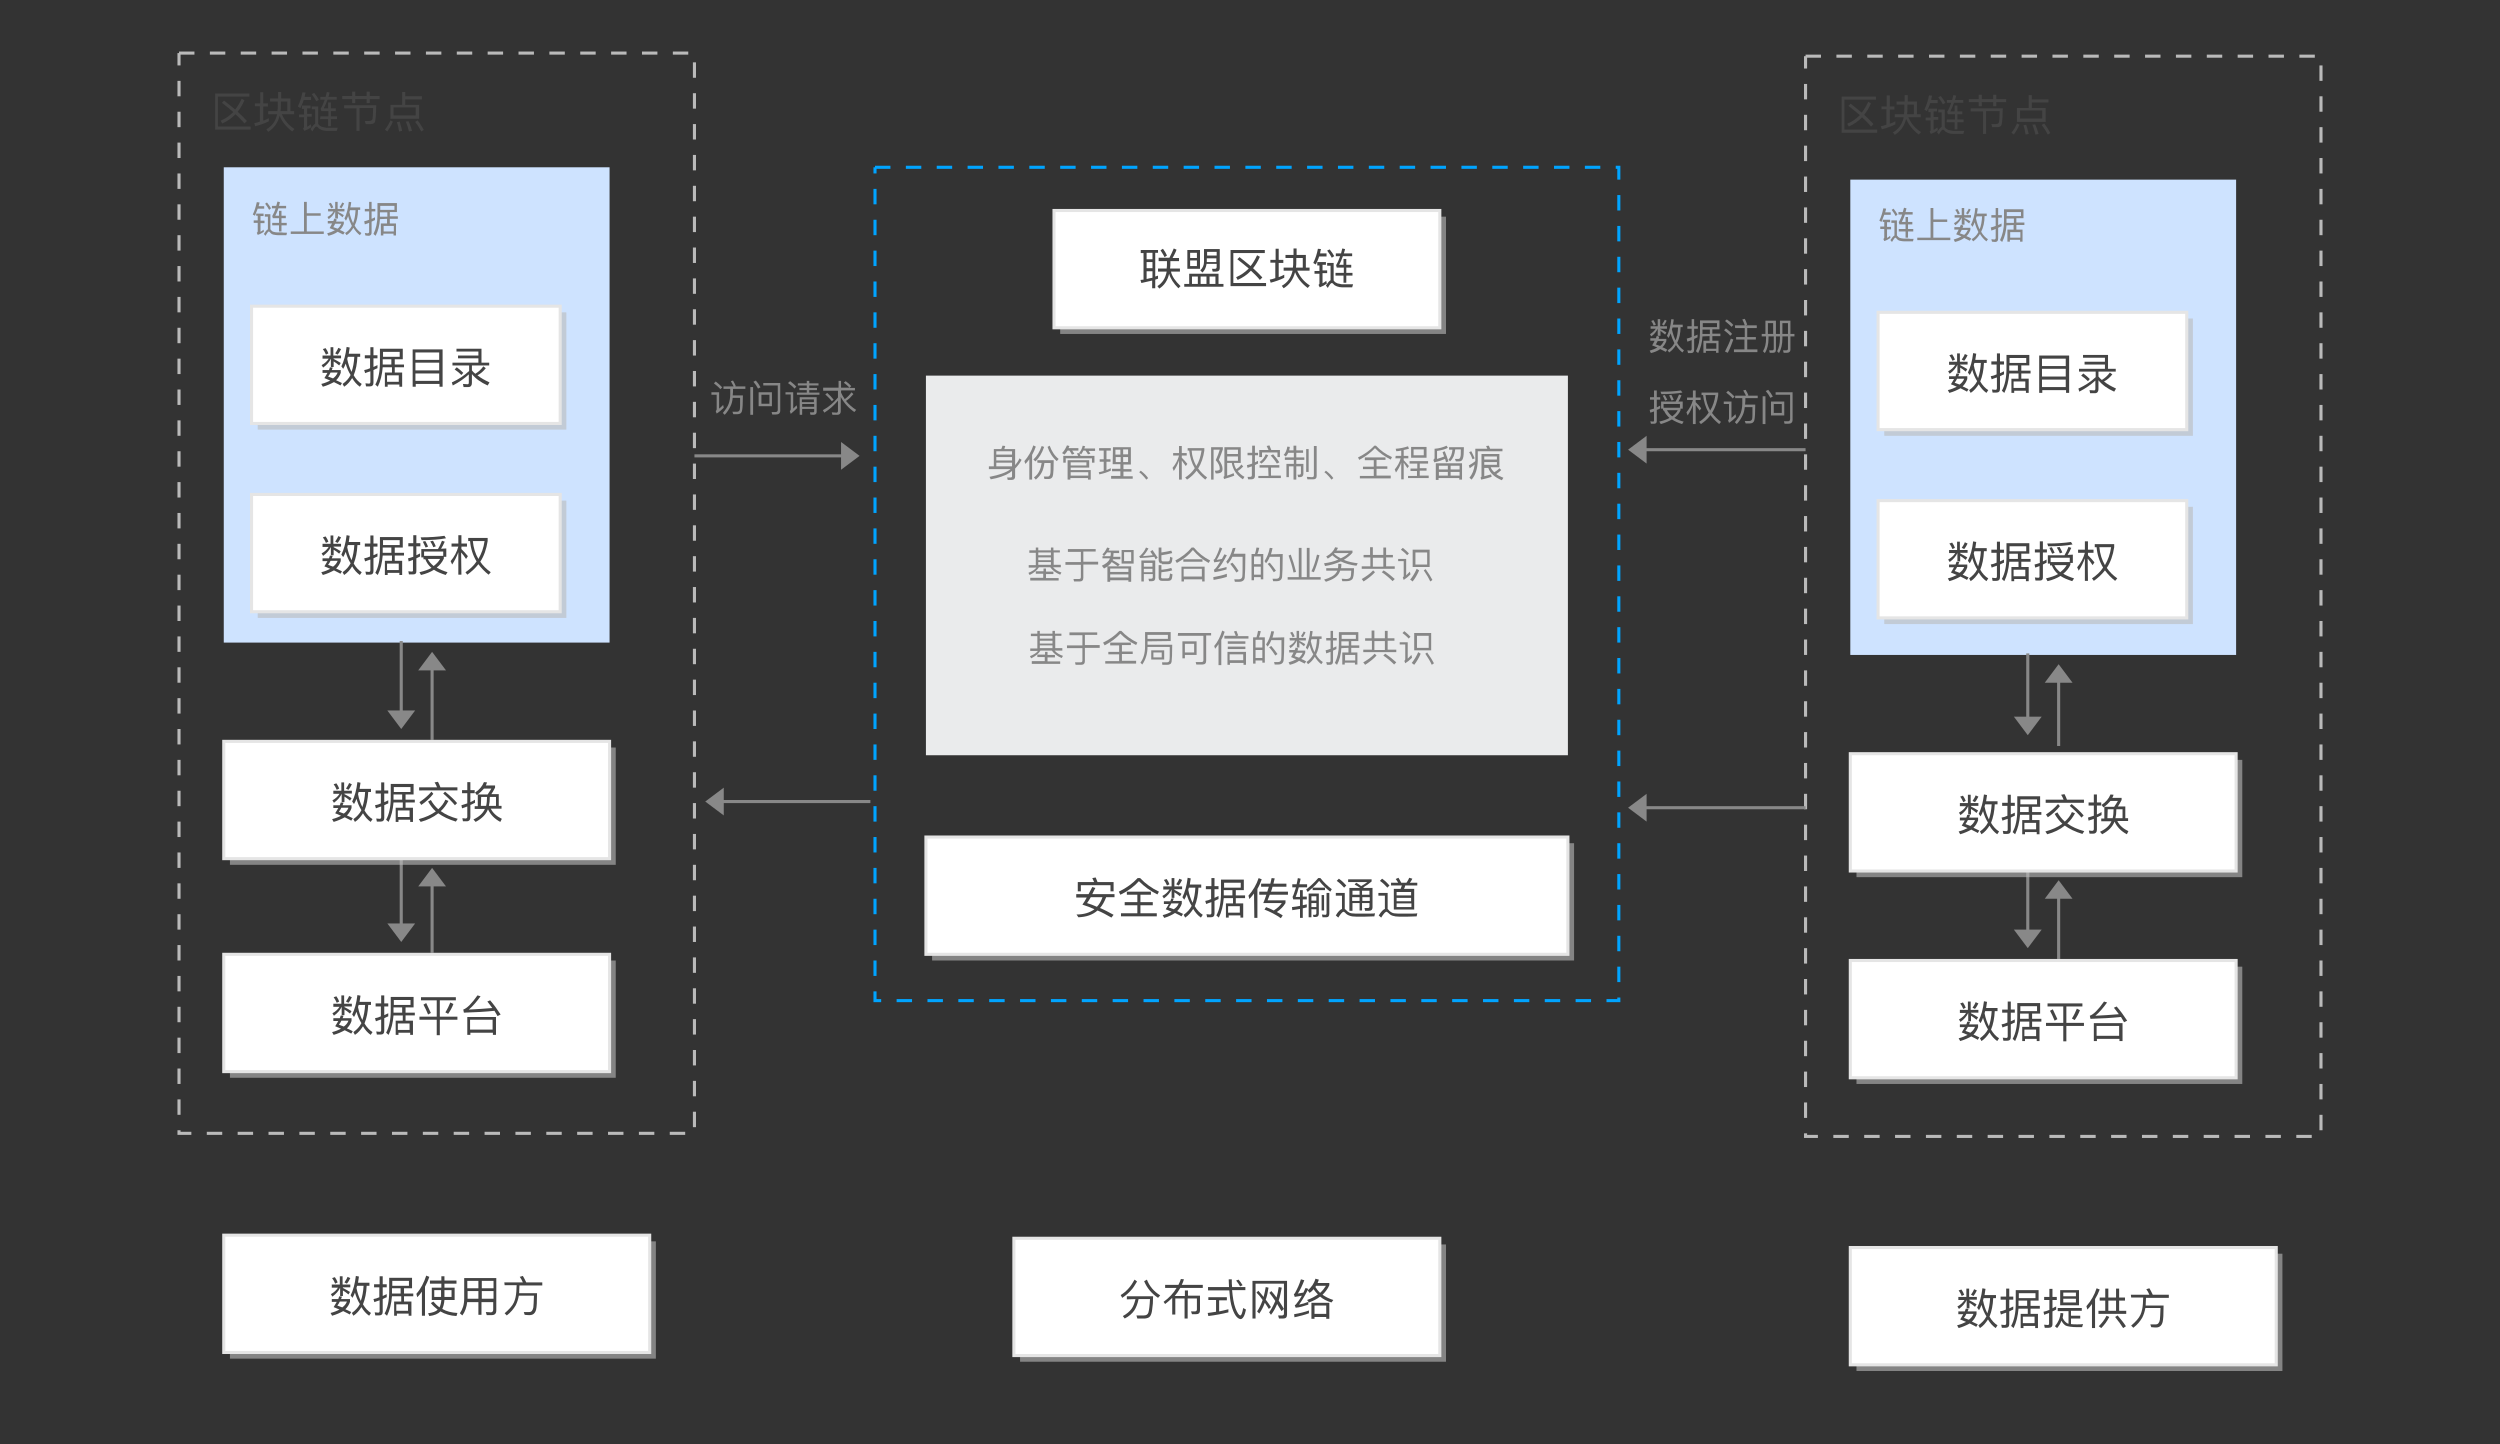 <?xml version="1.0" encoding="utf-8"?>
<!-- Generator: Adobe Illustrator 22.1.0, SVG Export Plug-In . SVG Version: 6.00 Build 0)  -->
<svg version="1.1" id="svgwrapper_svg" xmlns="http://www.w3.org/2000/svg" xmlns:xlink="http://www.w3.org/1999/xlink" x="0px"
	 y="0px" width="810px" height="468px" viewBox="0 0 810 468" style="enable-background:new 0 0 810 468;" xml:space="preserve">
<rect x="0" y="0" width="810" height="468" fill="#333333" stroke="none"/>
<style type="text/css">
	.st0{display:none;fill:none;stroke:#999999;}
	.st1{fill-opacity:0;}
	.st2{fill:none;stroke:#BABABA;stroke-dasharray:5;}
	.st3{enable-background:new    ;}
	.st4{fill:#444444;}
	.st5{fill:#EAEBEC;}
	.st6{fill:#CEE3FF;}
	.st7{fill:none;stroke:#00A4FF;stroke-dasharray:5;}
	.st8{fill:none;stroke:#888888;}
	.st9{fill:#888888;}
	.st10{fill:none;stroke:#FF0000;stroke-width:15;stroke-opacity:0;}
	.st11{opacity:0.6;fill:#BBBBBB;enable-background:new    ;}
	.st12{fill:#FFFFFF;stroke:#E5E5E5;}
	.st13{fill:#CEE3FF;fill-opacity:0;}
	.st14{fill:#878787;}
</style>
<path class="st0" d="M-217.5-17.5L-217.5-17.5"/>
<g id="bottomgroup" transform="translate(0)">
	<g id="DashRectGroup24" transform="translate(59.5 88)">
		<rect x="-1.5" y="-70.8" class="st1" width="167" height="350"/>
		<path class="st2" d="M-1.5-70.8h167v350h-167V-70.8"/>
		<g transform="translate(10 10)">
			<g class="st3">
				<path class="st4" d="M0.2-67.7h11.1v1H1.1v9.7h10.6v1H0.2V-67.7z M3.1-65.4c1.3,1,2.5,2,3.6,2.9c0.8-1,1.5-2.2,2.1-3.5l0.9,0.5
					c-0.6,1.4-1.4,2.7-2.2,3.7c1.1,1,2.1,2,3,3L9.7-58c-0.8-1-1.8-2-2.9-3c-1.2,1.3-2.7,2.3-4.3,3L2-58.9c1.5-0.6,2.9-1.6,4.1-2.8
					c-1.2-1-2.4-2-3.7-3L3.1-65.4z"/>
				<path class="st4" d="M13.2-64.5h1.6v-3.6h1v3.6h1.5v1h-1.5v4.6c0.6-0.2,1.2-0.5,1.8-0.8v1c-1.4,0.7-2.9,1.2-4.4,1.6l-0.3-1
					c0.6-0.1,1.3-0.3,1.8-0.5v-5h-1.6v-0.9H13.2z M18-66.1h2.6v-2.1h1v2.1h3v4.1h1.2v1h-4c0.9,2,2.2,3.6,4.1,4.8l-0.7,0.8
					c-1.9-1.4-3.3-3.1-4.1-5.1c-0.6,2.4-1.9,4.1-3.7,5.2l-0.6-0.8c1.8-1,3-2.6,3.5-4.9h-2.9v-1h3c0.1-0.6,0.1-1.2,0.1-1.9v-1.2H18
					V-66.1z M21.5-65.1v1c0,0.7,0,1.4-0.1,2.1h2.2v-3.1H21.5z"/>
				<path class="st4" d="M29.5-68c-0.1,0.3-0.2,0.8-0.3,1.4h2.1v1h-2.4c-0.3,1-0.7,1.8-1.1,2.6L27-63.5c0.7-1.4,1.2-3,1.5-4.6
					L29.5-68z M28.3-63.8h2.8v0.9H30v1.8h1.5v0.9H30v3.3c0.4-0.2,0.8-0.5,1.2-0.8l0.2,0.9c-0.7,0.5-1.5,0.9-2.3,1.2l-0.4-0.8
					c0.2-0.1,0.3-0.3,0.3-0.4V-60h-1.6v-0.9H29v-1.8h-0.7V-63.8z M39.9-56.6l-0.3,1h-1.9c-0.3,0-0.7,0-1.3,0s-1.2-0.1-1.7-0.3
					s-0.9-0.4-1.2-0.8C33.3-56.9,33.2-57,33-57c-0.3,0-0.7,0.5-1.3,1.6l-0.6-0.8c0.6-0.9,1.1-1.5,1.5-1.7v-4.7h-1.1v-0.9h2.1v5.7
					c0.1,0,0.1,0.1,0.1,0.1c0.3,0.4,0.6,0.6,1.1,0.8c0.4,0.1,0.9,0.2,1.4,0.3c0.7,0,1.2,0,1.6,0C38.3-56.6,39-56.6,39.9-56.6z
					 M32.3-67.9c0.7,0.9,1.2,1.6,1.5,2.2L33-65.2c-0.4-0.7-0.8-1.4-1.5-2.3L32.3-67.9z M34.3-60.3h2.6V-62h-2.3l-0.2-0.8
					c0.5-0.8,0.9-1.7,1.3-2.9h-1.4v-0.9H36l0.4-1.6l0.9,0.2c-0.1,0.4-0.2,0.9-0.4,1.4h2.7v0.9h-3c-0.4,1.1-0.8,2.1-1.2,2.8h1.4v-1.9
					h0.9v1.9h1.6v0.9h-1.6v1.7h2v0.9h-2v2.3h-0.9v-2.3h-2.6L34.3-60.3L34.3-60.3z"/>
				<path class="st4" d="M41.4-66.9h3.2v-1.4h1v1.4h3.7v-1.4h1v1.4h3.2v1h-3.2v1.3h-1v-1.3h-3.7v1.3h-1v-1.3h-3.2V-66.9z M46-62.9
					h-4v-1h10.4c-0.1,2.3-0.1,3.7-0.2,4.2c-0.1,0.8-0.2,1.3-0.4,1.5c-0.3,0.3-0.7,0.4-1.3,0.4s-1.1,0-1.5,0l-0.3-1h1.5
					c0.4,0,0.6-0.1,0.8-0.3s0.3-0.7,0.3-1.4s0.1-1.5,0.1-2.5H47v7.4h-1V-62.9z"/>
				<path class="st4" d="M57.8-58.6c-0.5,1.2-1.2,2.3-1.8,3.2L55.2-56c0.7-0.8,1.3-1.8,1.8-3L57.8-58.6z M60.8-68.2h1v1.4h5.4v1
					h-5.4v1.8h4.5v4.5H57V-64h3.8V-68.2z M65.2-60.6v-2.6H58v2.6H65.2z M60-58.6c0.3,0.9,0.5,1.9,0.8,3l-1,0.2
					c-0.2-1.2-0.4-2.2-0.7-3L60-58.6z M62.9-58.7c0.4,0.9,0.8,2,1.1,3.1l-1,0.2c-0.3-1.2-0.6-2.2-1-3.2L62.9-58.7z M65.8-59
					c0.9,1.1,1.5,2.2,2,3.1L67-55.4c-0.5-0.9-1.1-2-2-3.1L65.8-59z"/>
			</g>
		</g>
	</g>
	<g id="GrayRectGroup28" transform="translate(301.5 192.5)">
		<rect x="-1.5" y="-70.8" class="st5" width="208" height="123"/>
		<g transform="translate(10 10)">
		</g>
	</g>
	<g id="BlueRectGroup54" transform="translate(74 125)">
		<rect x="-1.5" y="-70.8" class="st6" width="125" height="154"/>
		<g transform="translate(10 10)">
			<g transform="translate(0 2)">
			</g>
		</g>
	</g>
	<g id="DashRectBlueGroup71" transform="translate(285 125)">
		<rect x="-1.5" y="-70.8" class="st1" width="241" height="270"/>
		<path class="st7" d="M-1.5-70.8h241v270h-241V-70.8"/>
		<g transform="translate(10 10)">
		</g>
	</g>
	<g id="DashRectGroup75" transform="translate(586.5 89)">
		<rect x="-1.5" y="-70.8" class="st1" width="167" height="350"/>
		<path class="st2" d="M-1.5-70.8h167v350h-167V-70.8"/>
		<g transform="translate(10 10)">
			<g class="st3">
				<path class="st4" d="M0.2-67.7h11.1v1H1.1v9.7h10.6v1H0.2V-67.7z M3.1-65.4c1.3,1,2.5,2,3.6,2.9c0.8-1,1.5-2.2,2.1-3.5l0.9,0.5
					c-0.6,1.4-1.4,2.7-2.2,3.7c1.1,1,2.1,2,3,3L9.7-58c-0.8-1-1.8-2-2.9-3c-1.2,1.3-2.7,2.3-4.3,3L2-58.9c1.5-0.6,2.9-1.6,4.1-2.8
					c-1.2-1-2.4-2-3.7-3L3.1-65.4z"/>
				<path class="st4" d="M13.2-64.5h1.6v-3.6h1v3.6h1.5v1h-1.5v4.6c0.6-0.2,1.2-0.5,1.8-0.8v1c-1.4,0.7-2.9,1.2-4.4,1.6l-0.3-1
					c0.6-0.1,1.3-0.3,1.8-0.5v-5h-1.6v-0.9H13.2z M18-66.1h2.6v-2.1h1v2.1h3v4.1h1.2v1h-4c0.9,2,2.2,3.6,4.1,4.8l-0.7,0.8
					c-1.9-1.4-3.3-3.1-4.1-5.1c-0.6,2.4-1.9,4.1-3.7,5.2l-0.6-0.8c1.8-1,3-2.6,3.5-4.9h-2.9v-1h3c0.1-0.6,0.1-1.2,0.1-1.9v-1.2H18
					V-66.1z M21.5-65.1v1c0,0.7,0,1.4-0.1,2.1h2.2v-3.1H21.5z"/>
				<path class="st4" d="M29.5-68c-0.1,0.3-0.2,0.8-0.3,1.4h2.1v1h-2.4c-0.3,1-0.7,1.8-1.1,2.6L27-63.5c0.7-1.4,1.2-3,1.5-4.6
					L29.5-68z M28.3-63.8h2.8v0.9H30v1.8h1.5v0.9H30v3.3c0.4-0.2,0.8-0.5,1.2-0.8l0.2,0.9c-0.7,0.5-1.5,0.9-2.3,1.2l-0.4-0.8
					c0.2-0.1,0.3-0.3,0.3-0.4V-60h-1.6v-0.9H29v-1.8h-0.7V-63.8z M39.9-56.6l-0.3,1h-1.9c-0.3,0-0.7,0-1.3,0s-1.2-0.1-1.7-0.3
					s-0.9-0.4-1.2-0.8C33.3-56.9,33.2-57,33-57c-0.3,0-0.7,0.5-1.3,1.6l-0.6-0.8c0.6-0.9,1.1-1.5,1.5-1.7v-4.7h-1.1v-0.9h2.1v5.7
					c0.1,0,0.1,0.1,0.1,0.1c0.3,0.4,0.6,0.6,1.1,0.8c0.4,0.1,0.9,0.2,1.4,0.3c0.7,0,1.2,0,1.6,0C38.3-56.6,39-56.6,39.9-56.6z
					 M32.3-67.9c0.7,0.9,1.2,1.6,1.5,2.2L33-65.2c-0.4-0.7-0.8-1.4-1.5-2.3L32.3-67.9z M34.3-60.3h2.6V-62h-2.3l-0.2-0.8
					c0.5-0.8,0.9-1.7,1.3-2.9h-1.4v-0.9H36l0.4-1.6l0.9,0.2c-0.1,0.4-0.2,0.9-0.4,1.4h2.7v0.9h-3c-0.4,1.1-0.8,2.1-1.2,2.8h1.4v-1.9
					h0.9v1.9h1.6v0.9h-1.6v1.7h2v0.9h-2v2.3h-0.9v-2.3h-2.6L34.3-60.3L34.3-60.3z"/>
				<path class="st4" d="M41.4-66.9h3.2v-1.4h1v1.4h3.7v-1.4h1v1.4h3.2v1h-3.2v1.3h-1v-1.3h-3.7v1.3h-1v-1.3h-3.2V-66.9z M46-62.9
					h-4v-1h10.4c-0.1,2.3-0.1,3.7-0.2,4.2c-0.1,0.8-0.2,1.3-0.4,1.5c-0.3,0.3-0.7,0.4-1.3,0.4s-1.1,0-1.5,0l-0.3-1h1.5
					c0.4,0,0.6-0.1,0.8-0.3s0.3-0.7,0.3-1.4s0.1-1.5,0.1-2.5H47v7.4h-1V-62.9z"/>
				<path class="st4" d="M57.8-58.6c-0.5,1.2-1.2,2.3-1.8,3.2L55.2-56c0.7-0.8,1.3-1.8,1.8-3L57.8-58.6z M60.8-68.2h1v1.4h5.4v1
					h-5.4v1.8h4.5v4.5H57V-64h3.8V-68.2z M65.2-60.6v-2.6H58v2.6H65.2z M60-58.6c0.3,0.9,0.5,1.9,0.8,3l-1,0.2
					c-0.2-1.2-0.4-2.2-0.7-3L60-58.6z M62.9-58.7c0.4,0.9,0.8,2,1.1,3.1l-1,0.2c-0.3-1.2-0.6-2.2-1-3.2L62.9-58.7z M65.8-59
					c0.9,1.1,1.5,2.2,2,3.1L67-55.4c-0.5-0.9-1.1-2-2-3.1L65.8-59z"/>
			</g>
		</g>
	</g>
	<g id="BlueRectGroup80" transform="translate(601 129)">
		<rect x="-1.5" y="-70.8" class="st6" width="125" height="154"/>
		<g transform="translate(10 10)">
			<g transform="translate(0 2)">
			</g>
		</g>
	</g>
</g>
<g id="middlegroup" transform="translate(0)">
	<g id="Link52" transform="translate(0)">
		<path class="st8" d="M130,277.7v26"/>
		<g transform="translate(0 0.5)">
			<polygon class="st9" points="125.5,298.7 130,304.7 134.5,298.7 			"/>
		</g>
		<path class="st10" d="M130,277.7v26"/>
	</g>
	<g id="Link53" transform="translate(0)">
		<path class="st8" d="M140,308.7v-26"/>
		<g transform="translate(0 -0.5)">
			<polygon class="st9" points="144.5,287.7 140,281.7 135.5,287.7 			"/>
		</g>
		<path class="st10" d="M140,308.7v-26"/>
	</g>
	<g id="Link65" transform="translate(0)">
		<path class="st8" d="M130,207.7v27"/>
		<g transform="translate(0 0.5)">
			<polygon class="st9" points="125.5,229.7 130,235.7 134.5,229.7 			"/>
		</g>
		<path class="st10" d="M130,207.7v27"/>
	</g>
	<g id="Link66" transform="translate(0)">
		<path class="st8" d="M140,239.7v-27"/>
		<g transform="translate(0 -0.5)">
			<polygon class="st9" points="144.5,217.7 140,211.7 135.5,217.7 			"/>
		</g>
		<path class="st10" d="M140,239.7v-27"/>
	</g>
	<g id="Link81" transform="translate(0)">
		<path class="st8" d="M657,211.7v25"/>
		<g transform="translate(0 0.5)">
			<polygon class="st9" points="652.5,231.7 657,237.7 661.5,231.7 			"/>
		</g>
		<path class="st10" d="M657,211.7v25"/>
	</g>
	<g id="Link84" transform="translate(0)">
		<path class="st8" d="M667,241.7v-25"/>
		<g transform="translate(0 -0.5)">
			<polygon class="st9" points="671.5,221.7 667,215.7 662.5,221.7 			"/>
		</g>
		<path class="st10" d="M667,241.7v-25"/>
	</g>
	<g id="Link85" transform="translate(0)">
		<path class="st8" d="M657,281.7v24"/>
		<g transform="translate(0 0.5)">
			<polygon class="st9" points="652.5,300.7 657,306.7 661.5,300.7 			"/>
		</g>
		<path class="st10" d="M657,281.7v24"/>
	</g>
	<g id="Link86" transform="translate(0)">
		<path class="st8" d="M667,310.7v-24"/>
		<g transform="translate(0 -0.5)">
			<polygon class="st9" points="671.5,291.7 667,285.7 662.5,291.7 			"/>
		</g>
		<path class="st10" d="M667,310.7v-24"/>
	</g>
	<g id="Link87" transform="translate(0)">
		<path class="st8" d="M225,147.7h52"/>
		<g transform="translate(0.5)">
			<polygon class="st9" points="272,152.2 278,147.7 272,143.2 			"/>
		</g>
		<path class="st10" d="M225,147.7h52"/>
	</g>
	<g id="Link88" transform="translate(0)">
		<path class="st8" d="M282,259.7h-52"/>
		<g transform="translate(-0.5)">
			<polygon class="st9" points="235,255.2 229,259.7 235,264.2 			"/>
		</g>
		<path class="st10" d="M282,259.7h-52"/>
	</g>
	<g id="Link90" transform="translate(0)">
		<path class="st8" d="M585,145.7h-56"/>
		<g transform="translate(-0.5)">
			<polygon class="st9" points="534,141.2 528,145.7 534,150.2 			"/>
		</g>
		<path class="st10" d="M585,145.7h-56"/>
	</g>
	<g id="Link91" transform="translate(0)">
		<path class="st8" d="M585,261.7h-56"/>
		<g transform="translate(-0.5)">
			<polygon class="st9" points="534,257.2 528,261.7 534,266.2 			"/>
		</g>
		<path class="st10" d="M585,261.7h-56"/>
	</g>
</g>
<g id="maingroup" transform="translate(0)">
	<g id="ShadowBasicRect18" transform="translate(83 170)">
		<rect x="0.5" y="-68.8" class="st11" width="100" height="38"/>
		<rect x="-1.5" y="-70.8" class="st12" width="100" height="38"/>
		<g transform="translate(22 5.7)">
			<g class="st3">
				<path class="st4" d="M2.8-56.6l-0.3,0.8h2.9v0.9c-0.3,0.9-0.8,1.7-1.5,2.4c0.7,0.3,1.3,0.6,1.9,0.9l-0.5,0.8
					c-0.6-0.4-1.4-0.7-2.1-1.1c-1.1,0.6-2.2,1.1-3.6,1.5l-0.5-0.9C0.3-51.6,1.2-52,2-52.4l-1.9-0.8c0.4-0.6,0.7-1.2,1-1.7h-1.6v-0.9
					h2.1c0.2-0.7,0.3-0.9,0.3-0.9L2.8-56.6z M-0.6-60.5h2.7v-2.7H3v2.7h2.5v0.9H3.1v0.2c0.8,0.4,1.5,0.8,2.3,1.3l-0.5,0.8
					c-0.7-0.6-1.3-1-1.8-1.3v1.8H2.2v-2.7c-0.5,1.1-1.3,2-2.5,2.9l-0.5-0.8C0.3-58,1-58.7,1.5-59.5h-2v-1H-0.6z M0.5-62.9
					c0.4,0.6,0.7,1.1,0.9,1.7l-0.8,0.4c-0.3-0.7-0.6-1.3-1-1.8L0.5-62.9z M4.4-55H2.1c-0.2,0.5-0.5,0.9-0.8,1.3
					c0.6,0.2,1.1,0.4,1.6,0.6C3.6-53.6,4.1-54.2,4.4-55z M5.5-62.6c-0.3,0.6-0.6,1.2-1.1,1.8l-0.8-0.4c0.4-0.6,0.8-1.2,1-1.8
					L5.5-62.6z M7-57.9c-0.2,0.6-0.5,1.2-0.8,1.7L5.6-57c0.8-1.6,1.4-3.7,1.7-6.3l1,0.2c-0.1,0.6-0.2,1.2-0.3,2h3.7v1h-0.9
					c-0.1,2.3-0.5,4.3-1.2,6c0.7,1.2,1.6,2.2,2.6,2.8l-0.6,0.9c-1-0.7-1.8-1.6-2.5-2.8c-0.7,1.1-1.5,2.1-2.6,2.8L6-51.3
					c1.1-0.8,2-1.7,2.6-2.9C7.9-55.3,7.4-56.5,7-57.9z M7.7-60.1c-0.1,0.3-0.2,0.6-0.2,0.7c0.3,1.6,0.8,3,1.4,4.2
					c0.5-1.4,0.8-3.1,0.9-4.9H7.7z"/>
				<path class="st4" d="M13.6-50.5l-0.2-1c0.4,0,0.8,0.1,1.1,0.1c0.4,0,0.5-0.2,0.5-0.6v-3.4c-0.7,0.2-1.2,0.4-1.7,0.6l-0.3-1
					c0.6-0.1,1.3-0.3,1.9-0.6v-3.2h-1.7v-1H15v-2.6h1v2.6h1.3v1H16v2.8c0.4-0.2,0.9-0.4,1.3-0.6v1c-0.3,0.1-0.7,0.3-1.3,0.6v4.1
					c0,0.8-0.4,1.2-1.2,1.2H13.6z M19-56.7c-0.2,2.4-0.7,4.5-1.6,6.3l-0.8-0.7c1-1.8,1.5-4.2,1.5-7.2v-4.4h7.4v3.4h-2.6v1.7h3v0.9
					h-3v1.7h2.4v4.6h-0.9v-0.7h-3.8v0.7h-0.9V-55H22v-1.7H19z M21.8-59.3H19v1.7h2.8V-59.3z M24.5-61.7h-5.4v1.6h5.4V-61.7z
					 M20.4-52h3.8v-2.1h-3.8V-52z"/>
				<path class="st4" d="M38.4-62.5v12.1h-1v-0.9h-7.7v0.9h-1v-12.1C28.7-62.5,38.4-62.5,38.4-62.5z M29.6-59.1h7.7v-2.4h-7.7
					C29.6-61.5,29.6-59.1,29.6-59.1z M29.6-55.7h7.7v-2.5h-7.7C29.6-58.2,29.6-55.7,29.6-55.7z M29.6-52.3h7.7v-2.4h-7.7
					C29.6-54.7,29.6-52.3,29.6-52.3z"/>
				<path class="st4" d="M42.9-62.7H51v4.5h2.5v0.9h-5.6v1.6c0.3,0.4,0.7,0.8,1.1,1.1c1-0.6,1.9-1.4,2.6-2.4l0.8,0.6
					c-0.8,1-1.7,1.8-2.7,2.3c1.1,0.9,2.4,1.6,3.9,2.3l-0.6,1c-2.2-1-3.9-2.2-5.1-3.7v2.9c0,0.8-0.4,1.3-1.1,1.3h-1.6l-0.2-1
					c0.6,0,1.1,0.1,1.5,0.1c0.3,0,0.4-0.2,0.4-0.6v-2.6c-1.4,1.3-3.1,2.5-5.2,3.6l-0.3-1c2.2-1,4-2.2,5.6-3.7v-1.8h-5.4v-0.9H50
					v-1.4h-6.6v-0.9H50v-1.3h-7.1V-62.7z M43-56.7c0.8,0.6,1.5,1.2,2.1,1.8l-0.6,0.7c-0.6-0.6-1.3-1.2-2.2-1.8L43-56.7z"/>
			</g>
		</g>
	</g>
	<g id="ShadowBasicRect19" transform="translate(83 231)">
		<rect x="0.5" y="-68.8" class="st11" width="100" height="38"/>
		<rect x="-1.5" y="-70.8" class="st12" width="100" height="38"/>
		<g transform="translate(22 5.7)">
			<g class="st3">
				<path class="st4" d="M2.8-56.6l-0.3,0.8h2.9v0.9c-0.3,0.9-0.8,1.7-1.5,2.4c0.7,0.3,1.3,0.6,1.9,0.9l-0.5,0.8
					c-0.6-0.4-1.4-0.7-2.1-1.1c-1.1,0.6-2.2,1.1-3.6,1.5l-0.5-0.9C0.3-51.6,1.2-52,2-52.4l-1.9-0.8c0.4-0.6,0.7-1.2,1-1.7h-1.6v-0.9
					h2.1c0.2-0.7,0.3-0.9,0.3-0.9L2.8-56.6z M-0.6-60.5h2.7v-2.7H3v2.7h2.5v0.9H3.1v0.2c0.8,0.4,1.5,0.8,2.3,1.3l-0.5,0.8
					c-0.7-0.6-1.3-1-1.8-1.3v1.8H2.2v-2.7c-0.5,1.1-1.3,2-2.5,2.9l-0.5-0.8C0.3-58,1-58.7,1.5-59.5h-2v-1H-0.6z M0.5-62.9
					c0.4,0.6,0.7,1.1,0.9,1.7l-0.8,0.4c-0.3-0.7-0.6-1.3-1-1.8L0.5-62.9z M4.4-55H2.1c-0.2,0.5-0.5,0.9-0.8,1.3
					c0.6,0.2,1.1,0.4,1.6,0.6C3.6-53.6,4.1-54.2,4.4-55z M5.5-62.6c-0.3,0.6-0.6,1.2-1.1,1.8l-0.8-0.4c0.4-0.6,0.8-1.2,1-1.8
					L5.5-62.6z M7-57.9c-0.2,0.6-0.5,1.2-0.8,1.7L5.6-57c0.8-1.6,1.4-3.7,1.7-6.3l1,0.2c-0.1,0.6-0.2,1.2-0.3,2h3.7v1h-0.9
					c-0.1,2.3-0.5,4.3-1.2,6c0.7,1.2,1.6,2.2,2.6,2.8l-0.6,0.9c-1-0.7-1.8-1.6-2.5-2.8c-0.7,1.1-1.5,2.1-2.6,2.8L6-51.3
					c1.1-0.8,2-1.7,2.6-2.9C7.9-55.3,7.4-56.5,7-57.9z M7.7-60.1c-0.1,0.3-0.2,0.6-0.2,0.7c0.3,1.6,0.8,3,1.4,4.2
					c0.5-1.4,0.8-3.1,0.9-4.9H7.7z"/>
				<path class="st4" d="M13.6-50.5l-0.2-1c0.4,0,0.8,0.1,1.1,0.1c0.4,0,0.5-0.2,0.5-0.6v-3.4c-0.7,0.2-1.2,0.4-1.7,0.6l-0.3-1
					c0.6-0.1,1.3-0.3,1.9-0.6v-3.2h-1.7v-1H15v-2.6h1v2.6h1.3v1H16v2.8c0.4-0.2,0.9-0.4,1.3-0.6v1c-0.3,0.1-0.7,0.3-1.3,0.6v4.1
					c0,0.8-0.4,1.2-1.2,1.2H13.6z M19-56.7c-0.2,2.4-0.7,4.5-1.6,6.3l-0.8-0.7c1-1.8,1.5-4.2,1.5-7.2v-4.4h7.4v3.4h-2.6v1.7h3v0.9
					h-3v1.7h2.4v4.6h-0.9v-0.7h-3.8v0.7h-0.9V-55H22v-1.7H19z M21.8-59.3H19v1.7h2.8V-59.3z M24.5-61.7h-5.4v1.6h5.4V-61.7z
					 M20.4-52h3.8v-2.1h-3.8V-52z"/>
				<path class="st4" d="M27.5-50.6l-0.2-1c0.4,0,0.8,0.1,1.1,0.1c0.2,0,0.4-0.1,0.4-0.3v-3.5c-0.5,0.2-1,0.4-1.4,0.5l-0.2-1
					c0.5-0.1,1.1-0.3,1.7-0.5v-3.4h-1.6v-1h1.6v-2.6h1v2.6h1.3v1h-1.3v2.9c0.2-0.1,0.6-0.3,1.2-0.6v1c-0.4,0.2-0.8,0.4-1.2,0.6v4.2
					c0,0.7-0.3,1-1,1H27.5z M39.6-59v2.7h-0.8v0.6c-0.5,1.1-1.3,2.1-2.3,2.9c1,0.6,2.2,1.1,3.5,1.5l-0.6,0.9c-1.5-0.5-2.8-1-3.8-1.7
					c-1.1,0.7-2.5,1.3-4.2,1.7l-0.5-0.9c1.6-0.4,2.9-0.8,3.9-1.4c-1-0.8-1.6-1.8-2-2.8h-0.6v-0.6h-0.7v-2.7h5.4
					c0.5-0.8,0.9-1.7,1.3-2.7l0.9,0.3c-0.4,0.9-0.8,1.7-1.2,2.3L39.6-59L39.6-59z M39.5-62.3c-2,0.4-4.6,0.6-7.9,0.6l-0.3-0.9
					c3.1,0,5.7-0.2,7.7-0.5L39.5-62.3z M32.8-61.4c0.4,0.7,0.7,1.3,0.9,1.8l-0.8,0.3c-0.3-0.6-0.6-1.3-0.9-1.9L32.8-61.4z
					 M32.4-56.6h6.2V-58h-6.2V-56.6z M33.6-55.6c0.4,0.9,1.1,1.6,1.9,2.3c0.9-0.7,1.6-1.4,2.1-2.3H33.6z M35.3-61.5
					c0.4,0.7,0.7,1.3,0.9,1.8l-0.8,0.3c-0.2-0.6-0.6-1.3-1-1.9L35.3-61.5z"/>
				<path class="st4" d="M44.5-50.5h-1v-7.3c-0.5,1.4-1.2,2.8-2,4L41-54.9c1.2-1.4,2-2.9,2.5-4.7h-2.2v-1h2.2v-2.7h1v2.7h1.8v1h-1.8
					v0.8c0.7,0.7,1.4,1.4,2.1,2.3L46-55.6c-0.6-0.9-1.1-1.6-1.6-2.1L44.5-50.5L44.5-50.5z M47.3-61.4h-0.6v-1H53v1
					c-0.4,2.6-1.2,4.9-2.4,6.7c0.9,1.3,2,2.4,3.4,3.4l-0.7,0.8c-1.3-1-2.4-2.2-3.3-3.4c-1,1.3-2.2,2.4-3.6,3.4l-0.6-0.8
					c1.5-1,2.7-2.1,3.6-3.5C48.2-56.8,47.5-59,47.3-61.4z M48.2-61.4c0.2,2.2,0.8,4.1,1.8,5.8c1-1.7,1.7-3.6,2-5.8H48.2z"/>
			</g>
		</g>
	</g>
	<g id="ShadowBasicRect25" transform="translate(74 471)">
		<rect x="0.5" y="-68.8" class="st11" width="138" height="38"/>
		<rect x="-1.5" y="-70.8" class="st12" width="138" height="38"/>
		<g transform="translate(34 5.7)">
			<g class="st3">
				<path class="st4" d="M2.8-56.6l-0.3,0.8h2.9v0.9c-0.3,0.9-0.8,1.7-1.5,2.4c0.7,0.3,1.3,0.6,1.9,0.9l-0.5,0.8
					c-0.6-0.4-1.4-0.7-2.1-1.1c-1.1,0.6-2.2,1.1-3.6,1.5l-0.5-0.9C0.3-51.6,1.2-52,2-52.4l-1.9-0.8c0.4-0.6,0.7-1.2,1-1.7h-1.6v-0.9
					h2.1c0.2-0.7,0.3-0.9,0.3-0.9L2.8-56.6z M-0.6-60.5h2.7v-2.7H3v2.7h2.5v0.9H3.1v0.2c0.8,0.4,1.5,0.8,2.3,1.3l-0.5,0.8
					c-0.7-0.6-1.3-1-1.8-1.3v1.8H2.2v-2.7c-0.5,1.1-1.3,2-2.5,2.9l-0.5-0.8C0.3-58,1-58.7,1.5-59.5h-2v-1H-0.6z M0.5-62.9
					c0.4,0.6,0.7,1.1,0.9,1.7l-0.8,0.4c-0.3-0.7-0.6-1.3-1-1.8L0.5-62.9z M4.4-55H2.1c-0.2,0.5-0.5,0.9-0.8,1.3
					c0.6,0.2,1.1,0.4,1.6,0.6C3.6-53.6,4.1-54.2,4.4-55z M5.5-62.6c-0.3,0.6-0.6,1.2-1.1,1.8l-0.8-0.4c0.4-0.6,0.8-1.2,1-1.8
					L5.5-62.6z M7-57.9c-0.2,0.6-0.5,1.2-0.8,1.7L5.6-57c0.8-1.6,1.4-3.7,1.7-6.3l1,0.2c-0.1,0.6-0.2,1.2-0.3,2h3.7v1h-0.9
					c-0.1,2.3-0.5,4.3-1.2,6c0.7,1.2,1.6,2.2,2.6,2.8l-0.6,0.9c-1-0.7-1.8-1.6-2.5-2.8c-0.7,1.1-1.5,2.1-2.6,2.8L6-51.3
					c1.1-0.8,2-1.7,2.6-2.9C7.9-55.3,7.4-56.5,7-57.9z M7.7-60.1c-0.1,0.3-0.2,0.6-0.2,0.7c0.3,1.6,0.8,3,1.4,4.2
					c0.5-1.4,0.8-3.1,0.9-4.9H7.7z"/>
				<path class="st4" d="M13.6-50.5l-0.2-1c0.4,0,0.8,0.1,1.1,0.1c0.4,0,0.5-0.2,0.5-0.6v-3.4c-0.7,0.2-1.2,0.4-1.7,0.6l-0.3-1
					c0.6-0.1,1.3-0.3,1.9-0.6v-3.2h-1.7v-1H15v-2.6h1v2.6h1.3v1H16v2.8c0.4-0.2,0.9-0.4,1.3-0.6v1c-0.3,0.1-0.7,0.3-1.3,0.6v4.1
					c0,0.8-0.4,1.2-1.2,1.2H13.6z M19-56.7c-0.2,2.4-0.7,4.5-1.6,6.3l-0.8-0.7c1-1.8,1.5-4.2,1.5-7.2v-4.4h7.4v3.4h-2.6v1.7h3v0.9
					h-3v1.7h2.4v4.6h-0.9v-0.7h-3.8v0.7h-0.9V-55H22v-1.7H19z M21.8-59.3H19v1.7h2.8V-59.3z M24.5-61.7h-5.4v1.6h5.4V-61.7z
					 M20.4-52h3.8v-2.1h-3.8V-52z"/>
				<path class="st4" d="M28.7-58.2c-0.5,0.7-1,1.3-1.5,1.8l-0.3-1.1c1.5-1.7,2.5-3.7,3.2-5.9l1,0.4c-0.4,1.2-0.9,2.2-1.4,3.2v9.4
					h-1V-58.2z M31.3-61.8H35v-1.4h1v1.4h3.9v1H36v1.3h3.3v4H36c-0.1,1.3-0.4,2.2-0.7,2.9c1.4,0.8,3,1.2,4.9,1.3l-0.3,1
					c-2-0.1-3.7-0.6-5.2-1.5c-0.8,0.8-1.9,1.3-3.6,1.5l-0.4-0.9c1.4-0.2,2.5-0.5,3.1-1.2c-0.8-0.6-1.6-1.3-2.2-2.1l0.8-0.5
					c0.6,0.7,1.3,1.4,2,1.9c0.3-0.6,0.5-1.4,0.6-2.4h-3.1v-4H35v-1.3h-3.7V-61.8z M34.9-56.5v-0.2v-2h-2.2v2.2H34.9z M38.3-56.5
					v-2.2H36v2v0.2H38.3z"/>
				<path class="st4" d="M43.4-55c-0.2,1.8-0.7,3.3-1.6,4.5L41-51.2c0.9-1.3,1.4-2.8,1.4-4.7v-6.7h10.4v10.5c0,1-0.5,1.5-1.5,1.5
					h-1.6l-0.3-1c0.7,0,1.3,0.1,1.6,0.1c0.5,0,0.8-0.3,0.8-0.9v-2.4H48v4.1h-1v-4.1h-3.6V-55z M47-61.7h-3.6v2.4H47V-61.7z
					 M43.5-58.4v2.5H47v-2.5H43.5z M51.9-59.3v-2.4h-3.8v2.4H51.9z M51.9-55.9v-2.5h-3.8v2.5H51.9z"/>
				<path class="st4" d="M55.4-61.2h6c-0.3-0.7-0.6-1.3-1-1.8l1-0.3c0.4,0.6,0.7,1.3,1.1,2.1h5.2v1h-7.4l-0.1,2.5H66
					c0,2.8-0.1,4.5-0.3,5.3c-0.3,1.2-1,1.8-2.1,1.8c-0.3,0-0.8,0-1.6-0.1l-0.3-0.9c0.7,0,1.3,0,1.8,0c0.7,0,1.1-0.5,1.3-1.5
					c0.1-0.5,0.1-1.8,0.2-3.8h-4.9c-0.2,1.1-0.5,2.1-1,3.1c-0.7,1.2-1.6,2.3-2.9,3.3l-0.7-0.7c1.5-1.3,2.5-2.4,3-3.5
					s0.7-2.3,0.8-3.6c0-0.9,0.1-1.6,0.1-2h-3.9L55.4-61.2L55.4-61.2z"/>
			</g>
		</g>
	</g>
	<g id="ShadowBasicRect48" transform="translate(74 311)">
		<rect x="0.5" y="-68.8" class="st11" width="125" height="38"/>
		<rect x="-1.5" y="-70.8" class="st12" width="125" height="38"/>
		<g transform="translate(34.5 5.7)">
			<g class="st3">
				<path class="st4" d="M2.8-56.6l-0.3,0.8h2.9v0.9c-0.3,0.9-0.8,1.7-1.5,2.4c0.7,0.3,1.3,0.6,1.9,0.9l-0.5,0.8
					c-0.6-0.4-1.4-0.7-2.1-1.1c-1.1,0.6-2.2,1.1-3.6,1.5l-0.5-0.9C0.3-51.6,1.2-52,2-52.4l-1.9-0.8c0.4-0.6,0.7-1.2,1-1.7h-1.6v-0.9
					h2.1c0.2-0.7,0.3-0.9,0.3-0.9L2.8-56.6z M-0.6-60.5h2.7v-2.7H3v2.7h2.5v0.9H3.1v0.2c0.8,0.4,1.5,0.8,2.3,1.3l-0.5,0.8
					c-0.7-0.6-1.3-1-1.8-1.3v1.8H2.2v-2.7c-0.5,1.1-1.3,2-2.5,2.9l-0.5-0.8C0.3-58,1-58.7,1.5-59.5h-2v-1H-0.6z M0.5-62.9
					c0.4,0.6,0.7,1.1,0.9,1.7l-0.8,0.4c-0.3-0.7-0.6-1.3-1-1.8L0.5-62.9z M4.4-55H2.1c-0.2,0.5-0.5,0.9-0.8,1.3
					c0.6,0.2,1.1,0.4,1.6,0.6C3.6-53.6,4.1-54.2,4.4-55z M5.5-62.6c-0.3,0.6-0.6,1.2-1.1,1.8l-0.8-0.4c0.4-0.6,0.8-1.2,1-1.8
					L5.5-62.6z M7-57.9c-0.2,0.6-0.5,1.2-0.8,1.7L5.6-57c0.8-1.6,1.4-3.7,1.7-6.3l1,0.2c-0.1,0.6-0.2,1.2-0.3,2h3.7v1h-0.9
					c-0.1,2.3-0.5,4.3-1.2,6c0.7,1.2,1.6,2.2,2.6,2.8l-0.6,0.9c-1-0.7-1.8-1.6-2.5-2.8c-0.7,1.1-1.5,2.1-2.6,2.8L6-51.3
					c1.1-0.8,2-1.7,2.6-2.9C7.9-55.3,7.4-56.5,7-57.9z M7.7-60.1c-0.1,0.3-0.2,0.6-0.2,0.7c0.3,1.6,0.8,3,1.4,4.2
					c0.5-1.4,0.8-3.1,0.9-4.9H7.7z"/>
				<path class="st4" d="M13.6-50.5l-0.2-1c0.4,0,0.8,0.1,1.1,0.1c0.4,0,0.5-0.2,0.5-0.6v-3.4c-0.7,0.2-1.2,0.4-1.7,0.6l-0.3-1
					c0.6-0.1,1.3-0.3,1.9-0.6v-3.2h-1.7v-1H15v-2.6h1v2.6h1.3v1H16v2.8c0.4-0.2,0.9-0.4,1.3-0.6v1c-0.3,0.1-0.7,0.3-1.3,0.6v4.1
					c0,0.8-0.4,1.2-1.2,1.2H13.6z M19-56.7c-0.2,2.4-0.7,4.5-1.6,6.3l-0.8-0.7c1-1.8,1.5-4.2,1.5-7.2v-4.4h7.4v3.4h-2.6v1.7h3v0.9
					h-3v1.7h2.4v4.6h-0.9v-0.7h-3.8v0.7h-0.9V-55H22v-1.7H19z M21.8-59.3H19v1.7h2.8V-59.3z M24.5-61.7h-5.4v1.6h5.4V-61.7z
					 M20.4-52h3.8v-2.1h-3.8V-52z"/>
				<path class="st4" d="M36.8-57.2c-0.7,1.3-1.5,2.4-2.5,3.3c1.5,1.1,3.3,1.9,5.5,2.5l-0.6,0.9c-2.3-0.7-4.2-1.6-5.7-2.7
					c-1.6,1.3-3.5,2.2-5.7,2.8l-0.6-0.9c2.2-0.6,4-1.4,5.5-2.5c-1-0.9-1.8-2-2.5-3.2l0.9-0.5c0.6,1.1,1.4,2.1,2.4,3
					c1-0.9,1.8-1.9,2.3-3.1L36.8-57.2z M27.3-61.6h5.8c-0.2-0.6-0.5-1.1-0.8-1.6l1.1-0.2c0.3,0.6,0.6,1.2,0.8,1.8h5.5v1H27.3V-61.6z
					 M31.9-59.5c-1.1,1.4-2.4,2.6-3.9,3.6l-0.6-0.9c1.5-1,2.8-2.1,3.9-3.4L31.9-59.5z M35.7-60.2c1.6,1.3,2.9,2.5,3.9,3.7l-0.7,0.7
					c-0.9-1.1-2.2-2.4-3.8-3.8L35.7-60.2z"/>
				<path class="st4" d="M41.5-50.6l-0.2-1c0.4,0,0.8,0.1,1,0.1c0.4,0,0.6-0.2,0.6-0.6v-3.3c-0.5,0.2-1.1,0.4-1.7,0.6l-0.2-1
					c0.7-0.2,1.3-0.4,1.9-0.6v-3.3h-1.7v-1h1.7v-2.6h1v2.6h1.4v1h-1.4v2.9c0.5-0.2,1-0.5,1.5-0.8v1c-0.7,0.3-1.1,0.6-1.5,0.7v4
					c0,0.8-0.4,1.3-1.2,1.3C42.7-50.6,41.5-50.6,41.5-50.6z M53.1-59.4v3.8H54v0.9h-3.5c0.7,1.4,1.9,2.5,3.6,3.3l-0.5,1
					c-1.9-1-3.2-2.4-4-4.1c-0.6,1.6-1.9,3-4,4.1l-0.7-0.8c1.9-0.9,3.1-2,3.7-3.4h-3.3v-0.9h1v-3.8h3.2c0.4-0.6,0.8-1.2,1.2-1.9h-2.4
					c-0.6,0.7-1.3,1.4-2.3,2.1l-0.6-0.8c1.4-0.9,2.4-2.1,2.9-3.4l1,0.1c-0.1,0.4-0.3,0.7-0.4,1h3v0.7c-0.4,0.8-0.8,1.5-1.2,2.1
					C50.7-59.4,53.1-59.4,53.1-59.4z M47.3-55.6H49c0.2-0.8,0.3-1.8,0.3-2.9h-1.9L47.3-55.6L47.3-55.6z M52.2-55.6v-2.9h-2
					c0,1.2-0.1,2.1-0.3,2.9H52.2z"/>
			</g>
		</g>
	</g>
	<g id="ShadowBasicRect49" transform="translate(74 380)">
		<rect x="0.5" y="-68.8" class="st11" width="125" height="38"/>
		<rect x="-1.5" y="-70.8" class="st12" width="125" height="38"/>
		<g transform="translate(34.5 5.7)">
			<g class="st3">
				<path class="st4" d="M2.8-56.6l-0.3,0.8h2.9v0.9c-0.3,0.9-0.8,1.7-1.5,2.4c0.7,0.3,1.3,0.6,1.9,0.9l-0.5,0.8
					c-0.6-0.4-1.4-0.7-2.1-1.1c-1.1,0.6-2.2,1.1-3.6,1.5l-0.5-0.9C0.3-51.6,1.2-52,2-52.4l-1.9-0.8c0.4-0.6,0.7-1.2,1-1.7h-1.6v-0.9
					h2.1c0.2-0.7,0.3-0.9,0.3-0.9L2.8-56.6z M-0.6-60.5h2.7v-2.7H3v2.7h2.5v0.9H3.1v0.2c0.8,0.4,1.5,0.8,2.3,1.3l-0.5,0.8
					c-0.7-0.6-1.3-1-1.8-1.3v1.8H2.2v-2.7c-0.5,1.1-1.3,2-2.5,2.9l-0.5-0.8C0.3-58,1-58.7,1.5-59.5h-2v-1H-0.6z M0.5-62.9
					c0.4,0.6,0.7,1.1,0.9,1.7l-0.8,0.4c-0.3-0.7-0.6-1.3-1-1.8L0.5-62.9z M4.4-55H2.1c-0.2,0.5-0.5,0.9-0.8,1.3
					c0.6,0.2,1.1,0.4,1.6,0.6C3.6-53.6,4.1-54.2,4.4-55z M5.5-62.6c-0.3,0.6-0.6,1.2-1.1,1.8l-0.8-0.4c0.4-0.6,0.8-1.2,1-1.8
					L5.5-62.6z M7-57.9c-0.2,0.6-0.5,1.2-0.8,1.7L5.6-57c0.8-1.6,1.4-3.7,1.7-6.3l1,0.2c-0.1,0.6-0.2,1.2-0.3,2h3.7v1h-0.9
					c-0.1,2.3-0.5,4.3-1.2,6c0.7,1.2,1.6,2.2,2.6,2.8l-0.6,0.9c-1-0.7-1.8-1.6-2.5-2.8c-0.7,1.1-1.5,2.1-2.6,2.8L6-51.3
					c1.1-0.8,2-1.7,2.6-2.9C7.9-55.3,7.4-56.5,7-57.9z M7.7-60.1c-0.1,0.3-0.2,0.6-0.2,0.7c0.3,1.6,0.8,3,1.4,4.2
					c0.5-1.4,0.8-3.1,0.9-4.9H7.7z"/>
				<path class="st4" d="M13.6-50.5l-0.2-1c0.4,0,0.8,0.1,1.1,0.1c0.4,0,0.5-0.2,0.5-0.6v-3.4c-0.7,0.2-1.2,0.4-1.7,0.6l-0.3-1
					c0.6-0.1,1.3-0.3,1.9-0.6v-3.2h-1.7v-1H15v-2.6h1v2.6h1.3v1H16v2.8c0.4-0.2,0.9-0.4,1.3-0.6v1c-0.3,0.1-0.7,0.3-1.3,0.6v4.1
					c0,0.8-0.4,1.2-1.2,1.2H13.6z M19-56.7c-0.2,2.4-0.7,4.5-1.6,6.3l-0.8-0.7c1-1.8,1.5-4.2,1.5-7.2v-4.4h7.4v3.4h-2.6v1.7h3v0.9
					h-3v1.7h2.4v4.6h-0.9v-0.7h-3.8v0.7h-0.9V-55H22v-1.7H19z M21.8-59.3H19v1.7h2.8V-59.3z M24.5-61.7h-5.4v1.6h5.4V-61.7z
					 M20.4-52h3.8v-2.1h-3.8V-52z"/>
				<path class="st4" d="M27.9-62.6h11.3v1H34v5.3h5.7v1H34v5h-1v-5h-5.6v-1H33v-5.3h-5.1V-62.6z M29.6-60.7c0.5,1,1,2.1,1.5,3.2
					L30.2-57c-0.5-1.2-1-2.3-1.5-3.2L29.6-60.7z M38.4-60.4c-0.4,1.1-1,2.2-1.7,3.2l-0.9-0.5c0.7-1.1,1.2-2.2,1.6-3.2L38.4-60.4z"/>
				<path class="st4" d="M41.6-58.6c1.2-0.4,2.8-2,4.6-4.6l1,0.3c-1.3,1.8-2.5,3.2-3.8,4.3c2.5-0.1,5.1-0.3,7.6-0.5
					c-0.6-0.8-1.1-1.5-1.6-2.1l0.9-0.4c1.2,1.4,2.3,2.9,3.4,4.6l-1,0.5c-0.2-0.3-0.5-0.9-1-1.7c-2.9,0.3-6.2,0.5-9.9,0.6L41.6-58.6z
					 M52.2-56.2v5.8h-1v-0.7h-7.3v0.7h-1v-5.8H52.2z M43.8-52.1h7.3v-3.2h-7.3V-52.1z"/>
			</g>
		</g>
	</g>
	<g id="ShadowBasicRect69" transform="translate(343 139)">
		<rect x="0.5" y="-68.8" class="st11" width="125" height="38"/>
		<rect x="-1.5" y="-70.8" class="st12" width="125" height="38"/>
		<g transform="translate(27.5 5.7)">
			<g class="st3">
				<path class="st4" d="M-0.9-63.7h5.6v0.9H3.8v7.7c0.2-0.1,0.5-0.2,0.9-0.3v1c-0.4,0.1-0.7,0.2-0.9,0.3v2.8h-1v-2.5
					c-1.3,0.3-2.5,0.6-3.5,0.8L-1-54l1-0.1v-8.6h-0.9V-63.7z M1-60.7h1.9v-2.1H1V-60.7z M1-57.8h1.9v-2H1V-57.8z M1-54.3
					c0.7-0.2,1.3-0.3,1.9-0.4v-2.1H1V-54.3z M4.9-61.2h3.5c0.5-1,1-2,1.4-3l0.9,0.4c-0.4,1.1-0.9,2-1.3,2.7h2.1v1H8.7v0.4
					c0,0.7,0,1.3-0.1,2h3.2v1H8.9c0.3,1.5,1.4,3.1,3.1,4.7l-0.7,0.7c-1.6-1.6-2.6-3.2-3-4.7c-0.5,2.2-1.6,3.8-3.2,4.8L4.5-52
					c1.6-1,2.6-2.5,3-4.7H4.7v-1h2.8c0.1-0.6,0.1-1.2,0.1-1.8v-0.6H4.9V-61.2z M6.3-64.1c0.6,0.8,1,1.5,1.3,2.2l-0.8,0.5
					c-0.3-0.7-0.8-1.4-1.3-2.2L6.3-64.1z"/>
				<path class="st4" d="M24.3-56v3.3h1.6v0.9H13.2v-0.9h1.6V-56H24.3z M14.2-63.7h4.1v6.1h-4.1C14.2-57.6,14.2-63.7,14.2-63.7z
					 M15.1-61.1h2.2v-1.7h-2.2C15.1-62.8,15.1-61.1,15.1-61.1z M17.3-58.5v-1.8h-2.2v1.8H17.3z M15.7-52.7h1.9v-2.4h-1.9
					C15.7-55.1,15.7-52.7,15.7-52.7z M20.4-59c-0.2,1.1-0.6,1.9-1.3,2.6l-0.7-0.7c0.8-0.8,1.2-1.7,1.2-2.8V-64h5.1v6.2
					c0,0.7-0.4,1.1-1.3,1.1h-1l-0.2-0.9c0.3,0,0.6,0,0.9,0c0.4,0,0.6-0.2,0.6-0.6v-1h-3.3V-59z M18.5-52.7h1.9v-2.4h-1.9V-52.7z
					 M23.7-61.9v-1.2h-3.1v1.2H23.7z M20.5-61v1.2h3.1V-61H20.5z M21.4-52.7h1.9v-2.4h-1.9V-52.7z"/>
				<path class="st4" d="M28.2-63.7h11.1v1H29.1v9.7h10.6v1H28.2V-63.7z M31.1-61.4c1.3,1,2.5,2,3.6,2.9c0.8-1,1.5-2.2,2.1-3.5
					l0.9,0.5c-0.6,1.4-1.4,2.7-2.2,3.7c1.1,1,2.1,2,3,3L37.7-54c-0.8-1-1.8-2-2.9-3c-1.2,1.3-2.7,2.3-4.3,3L30-54.9
					c1.5-0.6,2.9-1.6,4.1-2.8c-1.2-1-2.4-2-3.7-3L31.1-61.4z"/>
				<path class="st4" d="M41.2-60.5h1.6v-3.6h1v3.6h1.5v1h-1.5v4.6c0.6-0.2,1.2-0.5,1.8-0.8v1c-1.4,0.7-2.9,1.2-4.4,1.6l-0.3-1
					c0.6-0.1,1.3-0.3,1.8-0.5v-5h-1.6v-0.9H41.2z M46-62.1h2.6v-2.1h1v2.1h3v4.1h1.2v1h-4c0.9,2,2.2,3.6,4.1,4.8l-0.7,0.8
					c-1.9-1.4-3.3-3.1-4.1-5.1c-0.6,2.4-1.9,4.1-3.7,5.2l-0.6-0.8c1.8-1,3-2.6,3.5-4.9h-2.9v-1h3c0.1-0.6,0.1-1.2,0.1-1.9v-1.2H46
					V-62.1z M49.5-61.1v1c0,0.7,0,1.4-0.1,2.1h2.2v-3.1H49.5z"/>
				<path class="st4" d="M57.5-64c-0.1,0.3-0.2,0.8-0.3,1.4h2.1v1h-2.4c-0.3,1-0.7,1.8-1.1,2.6L55-59.5c0.7-1.4,1.2-3,1.5-4.6
					L57.5-64z M56.3-59.8h2.8v0.9H58v1.8h1.5v0.9H58v3.3c0.4-0.2,0.8-0.5,1.2-0.8l0.2,0.9c-0.7,0.5-1.5,0.9-2.3,1.2l-0.4-0.8
					c0.2-0.1,0.3-0.3,0.3-0.4V-56h-1.6v-0.9H57v-1.8h-0.7V-59.8z M67.9-52.6l-0.3,1h-1.9c-0.3,0-0.7,0-1.3,0c-0.6,0-1.2-0.1-1.7-0.3
					s-0.9-0.4-1.2-0.8C61.3-52.9,61.2-53,61-53c-0.3,0-0.7,0.5-1.3,1.6l-0.6-0.8c0.6-0.9,1.1-1.5,1.5-1.7v-4.7h-1.1v-0.9h2.1v5.7
					c0.1,0,0.1,0.1,0.1,0.1c0.3,0.4,0.6,0.6,1.1,0.8c0.4,0.1,0.9,0.2,1.4,0.3c0.7,0,1.2,0,1.6,0C66.3-52.6,67-52.6,67.9-52.6z
					 M60.3-63.9c0.7,0.9,1.2,1.6,1.5,2.2L61-61.2c-0.4-0.7-0.8-1.4-1.5-2.3L60.3-63.9z M62.3-56.3h2.6V-58h-2.3l-0.2-0.8
					c0.5-0.8,0.9-1.7,1.3-2.9h-1.4v-0.9H64l0.4-1.6l0.9,0.2c-0.1,0.4-0.2,0.9-0.4,1.4h2.7v0.9h-3c-0.4,1.1-0.8,2.1-1.2,2.8h1.4v-1.9
					h0.9v1.9h1.6v0.9h-1.6v1.7h2v0.9h-2v2.3h-0.9v-2.3h-2.6v-0.9H62.3z"/>
			</g>
		</g>
	</g>
	<g id="ShadowBasicRect70" transform="translate(301.5 342)">
		<rect x="0.5" y="-68.8" class="st11" width="208" height="38"/>
		<rect x="-1.5" y="-70.8" class="st12" width="208" height="38"/>
		<g transform="translate(48 5.7)">
			<g class="st3">
				<path class="st4" d="M-0.7-58h3.9c0.5-0.9,0.9-1.7,1.2-2.3l1,0.3c-0.4,0.7-0.7,1.4-1,2h7.2v1H8.9c-0.6,1.5-1.2,2.6-2,3.5
					c1.5,0.6,2.9,1.4,4.4,2.2l-0.7,0.9c-1.6-0.9-3-1.7-4.5-2.3c-1.6,1.4-3.6,2.1-6.2,2.2l-0.6-0.9c2.4,0,4.3-0.6,5.8-1.7
					c-1.3-0.6-2.6-1.1-3.9-1.5c0.5-0.7,1-1.5,1.4-2.3h-3.4V-58H-0.7z M11.3-61.9v3h-1v-2H0.7v2h-1v-3H5c-0.2-0.5-0.4-0.9-0.6-1.3
					l1.1-0.2c0.2,0.5,0.4,1,0.6,1.5H11.3z M3.9-57c-0.4,0.7-0.8,1.4-1.2,1.9c1,0.3,2.1,0.7,3.2,1.2c0.8-0.8,1.4-1.9,1.8-3.1
					C7.7-57,3.9-57,3.9-57z"/>
				<path class="st4" d="M19.9-63.2c1.7,1.8,3.8,3.3,6.1,4.4l-0.5,0.9c-2.3-1.1-4.3-2.6-6-4.3c-1.5,1.7-3.5,3.2-6,4.4l-0.5-1
					c2.5-1.2,4.5-2.7,6.1-4.4H19.9z M15.6-58.8h7.8v1H20v2.4h4v1h-4v2.6h5.3v1H13.7v-1H19v-2.6h-4.1v-1H19v-2.4h-3.4V-58.8z"/>
				<path class="st4" d="M30.8-56.6l-0.3,0.8h2.9v0.9c-0.3,0.9-0.8,1.7-1.5,2.4c0.7,0.3,1.3,0.6,1.9,0.9l-0.5,0.8
					c-0.6-0.4-1.4-0.7-2.1-1.1c-0.9,0.6-2.1,1.2-3.5,1.6l-0.5-0.9c1.2-0.3,2.1-0.7,2.9-1.1l-1.9-0.8c0.4-0.6,0.7-1.2,1-1.7h-1.6
					v-0.9h2.1c0.2-0.7,0.3-0.9,0.3-0.9H30.8z M27.4-60.5h2.7v-2.7H31v2.7h2.5v0.9H31v0.2c0.8,0.4,1.5,0.8,2.3,1.3l-0.5,0.8
					c-0.7-0.6-1.3-1-1.8-1.3v1.8h-0.9v-2.7c-0.5,1.1-1.3,2-2.5,2.9l-0.5-0.8c1.1-0.6,1.8-1.3,2.3-2.1h-2V-60.5z M28.5-62.9
					c0.4,0.6,0.7,1.1,0.9,1.7l-0.8,0.4c-0.3-0.7-0.6-1.3-1-1.8L28.5-62.9z M32.4-55H30c-0.2,0.5-0.5,0.9-0.8,1.3
					c0.6,0.2,1.1,0.4,1.6,0.6C31.6-53.6,32.1-54.2,32.4-55z M33.5-62.6c-0.3,0.6-0.6,1.2-1.1,1.8l-0.8-0.4c0.4-0.6,0.8-1.2,1-1.8
					L33.5-62.6z M35-57.9c-0.2,0.6-0.5,1.2-0.8,1.7L33.6-57c0.8-1.6,1.4-3.7,1.7-6.3l1,0.2c-0.1,0.6-0.2,1.2-0.3,2h3.7v1h-0.9
					c-0.1,2.3-0.5,4.3-1.2,6c0.7,1.2,1.6,2.2,2.6,2.8l-0.6,0.9c-1-0.7-1.8-1.6-2.5-2.8c-0.7,1.1-1.5,2.1-2.6,2.8L34-51.3
					c1.1-0.8,2-1.7,2.6-2.9C35.9-55.3,35.4-56.5,35-57.9z M35.7-60.1c-0.1,0.3-0.2,0.6-0.2,0.7c0.3,1.6,0.8,3,1.4,4.2
					c0.5-1.4,0.8-3.1,0.9-4.9H35.7z"/>
				<path class="st4" d="M41.6-50.5l-0.2-1c0.4,0,0.8,0.1,1.1,0.1c0.4,0,0.5-0.2,0.5-0.6v-3.4c-0.7,0.2-1.2,0.4-1.7,0.6l-0.3-1
					c0.6-0.1,1.3-0.3,1.9-0.6v-3.2h-1.7v-1H43v-2.6h1v2.6h1.3v1H44v2.8c0.4-0.2,0.9-0.4,1.3-0.6v1c-0.3,0.1-0.7,0.3-1.3,0.6v4.1
					c0,0.8-0.4,1.2-1.2,1.2H41.6z M47-56.7c-0.2,2.4-0.7,4.5-1.6,6.3l-0.8-0.7c1-1.8,1.5-4.2,1.5-7.2v-4.4h7.4v3.4h-2.6v1.7h3v0.9
					h-3v1.7h2.4v4.6h-0.9v-0.7h-3.8v0.7h-0.9V-55H50v-1.7H47z M49.8-59.3H47v1.7h2.8V-59.3z M52.5-61.7h-5.4v1.6h5.4V-61.7z
					 M48.4-52h3.8v-2.1h-3.8V-52z"/>
				<path class="st4" d="M56.8-58.2c-0.5,0.7-1,1.2-1.5,1.8L55-57.5c1.5-1.7,2.6-3.6,3.3-5.7l1,0.4c-0.4,1.1-0.8,2.1-1.4,3.1v9.4h-1
					L56.8-58.2L56.8-58.2z M59.4-61.4h2.7l0.4-1.8l1,0.1l-0.4,1.7h4.2v1h-4.5c-0.2,0.7-0.3,1.2-0.5,1.6h5.5v1h-5.9
					c-0.2,0.5-0.4,1.1-0.7,1.8H67v0.9c-0.6,1-1.5,2-2.8,2.9c0.6,0.3,1.3,0.7,1.9,1.1l-0.6,0.9c-1.7-1.2-3.5-2.1-5.3-2.8l0.5-0.8
					c0.9,0.3,1.7,0.7,2.5,1.1c1.1-0.7,2-1.5,2.6-2.4h-6c0.4-0.9,0.7-1.8,1-2.7h-2.3v-1h2.6c0.2-0.5,0.3-1.1,0.5-1.6h-2.5v-1H59.4z"
					/>
				<path class="st4" d="M71.7-59.3h0.9v2.1h1.3v0.9h-1.3v1.9c0.4-0.1,0.8-0.2,1.3-0.3v1l-1.3,0.3v3.1h-0.9v-2.9
					c-0.8,0.1-1.6,0.3-2.5,0.4l-0.1-1c0.9-0.1,1.7-0.2,2.6-0.4v-2.1h-2.2l-0.2-0.8c0.4-0.8,0.7-1.9,1.1-3.1h-1.2v-1h1.4
					c0.1-0.6,0.3-1.2,0.4-2l0.9,0.2c-0.1,0.7-0.3,1.3-0.4,1.8H74v1h-2.7c-0.3,1.2-0.6,2.2-1,3.1h1.4C71.7-57.1,71.7-59.3,71.7-59.3z
					 M75.8-60.1c-0.6,0.5-1.1,1-1.6,1.4l-0.5-0.8c1.4-1.1,2.7-2.3,3.9-3.7h0.7c1.2,1.5,2.5,2.7,3.7,3.6l-0.5,0.8
					c-1.3-1-2.5-2.1-3.6-3.5C77.2-61.4,76.5-60.7,75.8-60.1h4v0.8h-4V-60.1z M76.1-50.5l-0.2-0.8h0.6c0.3,0,0.5-0.2,0.5-0.5v-1.3
					h-1.6v2.6h-0.9v-7.7h3.3v6.5c0,0.7-0.3,1.1-1,1.1h-0.7V-50.5z M75.4-55.9H77v-1.4h-1.6V-55.9z M75.4-53.8H77v-1.3h-1.6V-53.8z
					 M78.7-57.7h0.8v5h-0.8V-57.7z M79-50.5l-0.2-0.9c0.5,0,0.9,0.1,1.1,0.1c0.3,0,0.4-0.2,0.4-0.6v-6.5h0.9v6.7
					c0,0.8-0.3,1.2-1,1.2H79z"/>
				<path class="st4" d="M92.5-50.7c-0.5,0-1.3,0-2.5,0c-0.9,0-1.7-0.1-2.2-0.3c-0.6-0.2-1.1-0.5-1.5-1c-0.2-0.2-0.4-0.3-0.5-0.3
					c-0.3,0-0.9,0.6-1.7,1.9l-0.8-0.7c0.7-1.2,1.4-1.9,2-2.1v-4.3h-2v-0.9h2.9v5.2c0.1,0.1,0.2,0.2,0.4,0.3c0.3,0.4,0.7,0.7,1.1,0.9
					s1.1,0.3,1.9,0.3c1,0,1.9,0,2.8,0c0.4,0,1.1,0,2,0c0.8,0,1.3,0,1.6-0.1l-0.2,1L92.5-50.7L92.5-50.7z M84.3-63
					c1,0.7,1.8,1.5,2.4,2.2L86-60.1c-0.6-0.7-1.4-1.5-2.4-2.2L84.3-63z M89.9-61.7c0.6,0.4,1.2,0.7,1.6,1.1c0.7-0.4,1.4-0.8,2-1.3
					h-6.2v-0.9h7.6v0.7c-0.8,0.7-1.8,1.4-2.7,1.9l0.2,0.2h2.8v6.3c0,0.7-0.4,1.1-1.2,1.1h-1.2l-0.2-0.9h1.1c0.3,0,0.5-0.2,0.5-0.5
					v-1.1h-2.4v2.4H91v-2.4h-2.3v2.5h-1V-60h3.5c-0.5-0.4-1.2-0.8-1.8-1.1L89.9-61.7z M91-57.8v-1.3h-2.3v1.3H91z M88.6-57v1.2H91
					V-57H88.6z M94.2-57.8v-1.3h-2.4v1.3H94.2z M91.9-57v1.2h2.4V-57H91.9z"/>
				<path class="st4" d="M106.4-50.7c-0.5,0-1.3,0-2.5,0c-0.9,0-1.6-0.1-2.2-0.3s-1-0.5-1.5-1c-0.2-0.2-0.4-0.3-0.5-0.3
					c-0.3,0-0.9,0.6-1.7,1.9l-0.8-0.7c0.8-1.2,1.4-1.9,2-2.1v-4.3h-2.1v-0.9h3v5.2c0.1,0.1,0.2,0.2,0.3,0.3c0.3,0.4,0.7,0.7,1.1,0.9
					s1.1,0.3,1.9,0.3c1,0,1.9,0,2.7,0c0.4,0,1.1,0,2,0c0.8,0,1.3,0,1.6-0.1l-0.2,1L106.4-50.7L106.4-50.7z M98.3-63
					c1,0.7,1.8,1.5,2.4,2.2l-0.7,0.7c-0.6-0.7-1.4-1.5-2.4-2.2L98.3-63z M101.2-61.7h2.3c-0.2-0.4-0.5-0.8-0.8-1.2l0.9-0.4
					c0.3,0.5,0.6,1,0.9,1.6h1.7c0.4-0.6,0.7-1.1,0.9-1.6l1,0.3c-0.2,0.5-0.5,0.9-0.8,1.3h2.4v0.9h-3.9c-0.1,0.4-0.2,0.7-0.4,1.1h3.3
					v6.7h-6.6v-6.7h2.2c0.1-0.4,0.3-0.7,0.4-1.1h-3.5V-61.7z M103-57.6h4.7v-1.1H103V-57.6z M103-55.7h4.7v-1.1H103V-55.7z
					 M107.8-53.8V-55H103v1.2H107.8z"/>
			</g>
		</g>
	</g>
	<g id="ShadowBasicRect72" transform="translate(330 472)">
		<rect x="0.5" y="-68.8" class="st11" width="138" height="38"/>
		<rect x="-1.5" y="-70.8" class="st12" width="138" height="38"/>
		<g transform="translate(34 5.7)">
			<g class="st3">
				<path class="st4" d="M4.4-62.5c-0.7,1.2-1.3,2.2-2,2.9c-0.7,0.8-1.6,1.6-2.8,2.4l-0.5-0.9c1-0.6,1.8-1.3,2.6-2.2
					C2.4-61.1,3-62,3.6-63.1L4.4-62.5z M1.1-56.7v-1h8.5c0,1.7-0.1,3.1-0.3,4.3c-0.1,1.1-0.4,1.8-0.7,2.2S7.8-50.6,7-50.5H4.5
					l-0.3-1c0.8,0,1.6,0,2.4,0s1.3-0.3,1.5-1c0.2-0.7,0.4-2.1,0.5-4.3H4.9c-0.3,1.5-0.8,2.8-1.4,3.7c-0.7,1-1.7,1.9-3.1,2.6
					l-0.6-0.8C1.1-52,2-52.8,2.6-53.6s1-1.9,1.3-3.2L1.1-56.7L1.1-56.7z M7.6-63.1c0.8,2.1,2.2,3.8,4.3,5.1l-0.7,0.8
					c-2.1-1.4-3.6-3.2-4.5-5.4L7.6-63.1z"/>
				<path class="st4" d="M19.9-59.6h1v1.7h3.9v4.7c0,0.9-0.4,1.3-1.3,1.3h-1.3l-0.3-0.9h1.2c0.4,0,0.7-0.2,0.7-0.6V-57h-3v6.5h-1
					V-57h-3v5.2h-1v-5.4c-0.7,0.7-1.5,1.4-2.3,2L13-55.9c1.8-1.3,3.2-2.8,4.2-4.5h-3.7v-1h4.3c0.3-0.6,0.6-1.2,0.8-1.9l1,0.1
					c-0.2,0.6-0.4,1.2-0.7,1.8h6.8v1h-7.3c-0.5,0.9-1.1,1.8-1.8,2.6h3.3C19.9-57.8,19.9-59.6,19.9-59.6z"/>
				<path class="st4" d="M27.6-57.4h5.9v1H31v3.6c0.9-0.2,1.9-0.4,3-0.7v1c-2,0.5-4.1,0.9-6.5,1.2l-0.2-1c0.7-0.1,1.6-0.2,2.7-0.4
					v-3.8h-2.5v-0.9H27.6z M27.4-60.7h6.8c0-0.7-0.1-1.5-0.1-2.5h1c0,1,0,1.8,0.1,2.5h4.3v1h-4.3c0.2,2.3,0.5,4.3,1.1,5.9
					c0.6,1.5,1.1,2.3,1.6,2.3c0.3,0,0.6-0.8,0.9-2.4l0.9,0.5c-0.4,2-1,3-1.7,3.1c-1.2-0.1-2.3-1.6-3.1-4.7c-0.3-1.3-0.5-2.9-0.6-4.6
					h-6.9C27.4-59.6,27.4-60.7,27.4-60.7z M37.3-63.1c0.4,0.5,0.9,1.1,1.3,1.8l-0.8,0.4c-0.4-0.7-0.8-1.3-1.3-1.9L37.3-63.1z"/>
				<path class="st4" d="M50.4-50.5l-0.3-1h1.3c0.4,0,0.6-0.2,0.6-0.6v-9.7h-9.2v11.3h-1v-12.2H53v10.9c0,0.9-0.4,1.3-1.2,1.3H50.4z
					 M47.1-53.6c-0.4-0.6-0.8-1.3-1.3-2c-0.5,1.4-1.1,2.5-1.8,3.5l-0.7-0.7c0.7-1,1.3-2.3,1.8-3.7c-0.6-0.9-1.3-1.7-2-2.4l0.6-0.6
					c0.6,0.6,1.1,1.3,1.7,2c0.3-1,0.5-2.1,0.7-3.2l0.9,0.2c-0.2,1.4-0.5,2.8-0.9,3.9c0.6,0.8,1.2,1.6,1.7,2.4L47.1-53.6z M51.2-52.9
					c-0.4-0.7-0.9-1.5-1.4-2.3c-0.6,1.4-1.2,2.5-2,3.5l-0.6-0.8c0.8-1.1,1.4-2.3,2-3.7c-0.7-1-1.3-1.9-1.9-2.6l0.6-0.6
					c0.6,0.6,1.1,1.3,1.7,2.1c0.3-1,0.5-2.1,0.7-3.4l1,0.2c-0.3,1.5-0.6,3-1,4.2c0.6,0.9,1.2,1.8,1.7,2.7L51.2-52.9z"/>
				<path class="st4" d="M58.6-62.9c-0.7,1.8-1.4,3.3-2.1,4.3c0.6-0.1,1.2-0.2,1.8-0.3l0.7-1.5l0.9,0.3c-1.2,2.4-2.2,4-3,5.1
					c1-0.2,2-0.5,3-0.9v0.9c-1.5,0.5-2.8,0.9-4.1,1l-0.3-0.8c0.2-0.1,0.3-0.2,0.4-0.3c0.5-0.6,1.2-1.5,1.9-2.8
					c-0.8,0.1-1.5,0.3-2.3,0.4l-0.3-0.9c0.2-0.1,0.3-0.2,0.4-0.4c0.7-1.3,1.4-2.7,1.9-4.4L58.6-62.9z M60.1-52.2
					c-1.3,0.5-2.9,0.9-4.7,1.3l-0.1-1c1.8-0.3,3.4-0.7,4.8-1.2V-52.2z M63.3-63.1c-0.1,0.3-0.2,0.7-0.4,1.1h3.8v0.7
					c-0.5,1.2-1.3,2.2-2.2,3.1c1,0.7,2.2,1.3,3.5,1.7l-0.6,0.8c-1.5-0.4-2.7-1.1-3.7-1.9c-1,0.8-2.2,1.4-3.6,1.9l-0.6-0.8
					c1.4-0.5,2.5-1.1,3.5-1.8c-0.5-0.5-1-1.1-1.4-1.7c-0.4,0.5-0.8,0.9-1.3,1.2l-0.6-0.8c1.2-1,2.1-2.3,2.5-3.8L63.3-63.1z
					 M66.7-55.6v5.2h-1V-51h-3.8v0.6h-1v-5.2H66.7z M61.9-52h3.8v-2.7h-3.8C61.9-54.7,61.9-52,61.9-52z M62.2-60.7
					c0.4,0.7,0.9,1.3,1.5,1.9c0.8-0.7,1.4-1.5,1.9-2.3h-3.2L62.2-60.7z"/>
			</g>
		</g>
	</g>
	<g id="ShadowBasicRect73" transform="translate(610 172)">
		<rect x="0.5" y="-68.8" class="st11" width="100" height="38"/>
		<rect x="-1.5" y="-70.8" class="st12" width="100" height="38"/>
		<g transform="translate(22 5.7)">
			<g class="st3">
				<path class="st4" d="M2.8-56.6l-0.3,0.8h2.9v0.9c-0.3,0.9-0.8,1.7-1.5,2.4c0.7,0.3,1.3,0.6,1.9,0.9l-0.5,0.8
					c-0.6-0.4-1.4-0.7-2.1-1.1c-1.1,0.6-2.2,1.1-3.6,1.5l-0.5-0.9C0.3-51.6,1.2-52,2-52.4l-1.9-0.8c0.4-0.6,0.7-1.2,1-1.7h-1.6v-0.9
					h2.1c0.2-0.7,0.3-0.9,0.3-0.9L2.8-56.6z M-0.6-60.5h2.7v-2.7H3v2.7h2.5v0.9H3.1v0.2c0.8,0.4,1.5,0.8,2.3,1.3l-0.5,0.8
					c-0.7-0.6-1.3-1-1.8-1.3v1.8H2.2v-2.7c-0.5,1.1-1.3,2-2.5,2.9l-0.5-0.8C0.3-58,1-58.7,1.5-59.5h-2v-1H-0.6z M0.5-62.9
					c0.4,0.6,0.7,1.1,0.9,1.7l-0.8,0.4c-0.3-0.7-0.6-1.3-1-1.8L0.5-62.9z M4.4-55H2.1c-0.2,0.5-0.5,0.9-0.8,1.3
					c0.6,0.2,1.1,0.4,1.6,0.6C3.6-53.6,4.1-54.2,4.4-55z M5.5-62.6c-0.3,0.6-0.6,1.2-1.1,1.8l-0.8-0.4c0.4-0.6,0.8-1.2,1-1.8
					L5.5-62.6z M7-57.9c-0.2,0.6-0.5,1.2-0.8,1.7L5.6-57c0.8-1.6,1.4-3.7,1.7-6.3l1,0.2c-0.1,0.6-0.2,1.2-0.3,2h3.7v1h-0.9
					c-0.1,2.3-0.5,4.3-1.2,6c0.7,1.2,1.6,2.2,2.6,2.8l-0.6,0.9c-1-0.7-1.8-1.6-2.5-2.8c-0.7,1.1-1.5,2.1-2.6,2.8L6-51.3
					c1.1-0.8,2-1.7,2.6-2.9C7.9-55.3,7.4-56.5,7-57.9z M7.7-60.1c-0.1,0.3-0.2,0.6-0.2,0.7c0.3,1.6,0.8,3,1.4,4.2
					c0.5-1.4,0.8-3.1,0.9-4.9H7.7z"/>
				<path class="st4" d="M13.6-50.5l-0.2-1c0.4,0,0.8,0.1,1.1,0.1c0.4,0,0.5-0.2,0.5-0.6v-3.4c-0.7,0.2-1.2,0.4-1.7,0.6l-0.3-1
					c0.6-0.1,1.3-0.3,1.9-0.6v-3.2h-1.7v-1H15v-2.6h1v2.6h1.3v1H16v2.8c0.4-0.2,0.9-0.4,1.3-0.6v1c-0.3,0.1-0.7,0.3-1.3,0.6v4.1
					c0,0.8-0.4,1.2-1.2,1.2H13.6z M19-56.7c-0.2,2.4-0.7,4.5-1.6,6.3l-0.8-0.7c1-1.8,1.5-4.2,1.5-7.2v-4.4h7.4v3.4h-2.6v1.7h3v0.9
					h-3v1.7h2.4v4.6h-0.9v-0.7h-3.8v0.7h-0.9V-55H22v-1.7H19z M21.8-59.3H19v1.7h2.8V-59.3z M24.5-61.7h-5.4v1.6h5.4V-61.7z
					 M20.4-52h3.8v-2.1h-3.8V-52z"/>
				<path class="st4" d="M38.4-62.5v12.1h-1v-0.9h-7.7v0.9h-1v-12.1C28.7-62.5,38.4-62.5,38.4-62.5z M29.6-59.1h7.7v-2.4h-7.7
					C29.6-61.5,29.6-59.1,29.6-59.1z M29.6-55.7h7.7v-2.5h-7.7C29.6-58.2,29.6-55.7,29.6-55.7z M29.6-52.3h7.7v-2.4h-7.7
					C29.6-54.7,29.6-52.3,29.6-52.3z"/>
				<path class="st4" d="M42.9-62.7H51v4.5h2.5v0.9h-5.6v1.6c0.3,0.4,0.7,0.8,1.1,1.1c1-0.6,1.9-1.4,2.6-2.4l0.8,0.6
					c-0.8,1-1.7,1.8-2.7,2.3c1.1,0.9,2.4,1.6,3.9,2.3l-0.6,1c-2.2-1-3.9-2.2-5.1-3.7v2.9c0,0.8-0.4,1.3-1.1,1.3h-1.6l-0.2-1
					c0.6,0,1.1,0.1,1.5,0.1c0.3,0,0.4-0.2,0.4-0.6v-2.6c-1.4,1.3-3.1,2.5-5.2,3.6l-0.3-1c2.2-1,4-2.2,5.6-3.7v-1.8h-5.4v-0.9H50
					v-1.4h-6.6v-0.9H50v-1.3h-7.1V-62.7z M43-56.7c0.8,0.6,1.5,1.2,2.1,1.8l-0.6,0.7c-0.6-0.6-1.3-1.2-2.2-1.8L43-56.7z"/>
			</g>
		</g>
	</g>
	<g id="ShadowBasicRect74" transform="translate(610 233)">
		<rect x="0.5" y="-68.8" class="st11" width="100" height="38"/>
		<rect x="-1.5" y="-70.8" class="st12" width="100" height="38"/>
		<g transform="translate(22 5.7)">
			<g class="st3">
				<path class="st4" d="M2.8-56.6l-0.3,0.8h2.9v0.9c-0.3,0.9-0.8,1.7-1.5,2.4c0.7,0.3,1.3,0.6,1.9,0.9l-0.5,0.8
					c-0.6-0.4-1.4-0.7-2.1-1.1c-1.1,0.6-2.2,1.1-3.6,1.5l-0.5-0.9C0.3-51.6,1.2-52,2-52.4l-1.9-0.8c0.4-0.6,0.7-1.2,1-1.7h-1.6v-0.9
					h2.1c0.2-0.7,0.3-0.9,0.3-0.9L2.8-56.6z M-0.6-60.5h2.7v-2.7H3v2.7h2.5v0.9H3.1v0.2c0.8,0.4,1.5,0.8,2.3,1.3l-0.5,0.8
					c-0.7-0.6-1.3-1-1.8-1.3v1.8H2.2v-2.7c-0.5,1.1-1.3,2-2.5,2.9l-0.5-0.8C0.3-58,1-58.7,1.5-59.5h-2v-1H-0.6z M0.5-62.9
					c0.4,0.6,0.7,1.1,0.9,1.7l-0.8,0.4c-0.3-0.7-0.6-1.3-1-1.8L0.5-62.9z M4.4-55H2.1c-0.2,0.5-0.5,0.9-0.8,1.3
					c0.6,0.2,1.1,0.4,1.6,0.6C3.6-53.6,4.1-54.2,4.4-55z M5.5-62.6c-0.3,0.6-0.6,1.2-1.1,1.8l-0.8-0.4c0.4-0.6,0.8-1.2,1-1.8
					L5.5-62.6z M7-57.9c-0.2,0.6-0.5,1.2-0.8,1.7L5.6-57c0.8-1.6,1.4-3.7,1.7-6.3l1,0.2c-0.1,0.6-0.2,1.2-0.3,2h3.7v1h-0.9
					c-0.1,2.3-0.5,4.3-1.2,6c0.7,1.2,1.6,2.2,2.6,2.8l-0.6,0.9c-1-0.7-1.8-1.6-2.5-2.8c-0.7,1.1-1.5,2.1-2.6,2.8L6-51.3
					c1.1-0.8,2-1.7,2.6-2.9C7.9-55.3,7.4-56.5,7-57.9z M7.7-60.1c-0.1,0.3-0.2,0.6-0.2,0.7c0.3,1.6,0.8,3,1.4,4.2
					c0.5-1.4,0.8-3.1,0.9-4.9H7.7z"/>
				<path class="st4" d="M13.6-50.5l-0.2-1c0.4,0,0.8,0.1,1.1,0.1c0.4,0,0.5-0.2,0.5-0.6v-3.4c-0.7,0.2-1.2,0.4-1.7,0.6l-0.3-1
					c0.6-0.1,1.3-0.3,1.9-0.6v-3.2h-1.7v-1H15v-2.6h1v2.6h1.3v1H16v2.8c0.4-0.2,0.9-0.4,1.3-0.6v1c-0.3,0.1-0.7,0.3-1.3,0.6v4.1
					c0,0.8-0.4,1.2-1.2,1.2H13.6z M19-56.7c-0.2,2.4-0.7,4.5-1.6,6.3l-0.8-0.7c1-1.8,1.5-4.2,1.5-7.2v-4.4h7.4v3.4h-2.6v1.7h3v0.9
					h-3v1.7h2.4v4.6h-0.9v-0.7h-3.8v0.7h-0.9V-55H22v-1.7H19z M21.8-59.3H19v1.7h2.8V-59.3z M24.5-61.7h-5.4v1.6h5.4V-61.7z
					 M20.4-52h3.8v-2.1h-3.8V-52z"/>
				<path class="st4" d="M27.5-50.6l-0.2-1c0.4,0,0.8,0.1,1.1,0.1c0.2,0,0.4-0.1,0.4-0.3v-3.5c-0.5,0.2-1,0.4-1.4,0.5l-0.2-1
					c0.5-0.1,1.1-0.3,1.7-0.5v-3.4h-1.6v-1h1.6v-2.6h1v2.6h1.3v1h-1.3v2.9c0.2-0.1,0.6-0.3,1.2-0.6v1c-0.4,0.2-0.8,0.4-1.2,0.6v4.2
					c0,0.7-0.3,1-1,1H27.5z M39.6-59v2.7h-0.8v0.6c-0.5,1.1-1.3,2.1-2.3,2.9c1,0.6,2.2,1.1,3.5,1.5l-0.6,0.9c-1.5-0.5-2.8-1-3.8-1.7
					c-1.1,0.7-2.5,1.3-4.2,1.7l-0.5-0.9c1.6-0.4,2.9-0.8,3.9-1.4c-1-0.8-1.6-1.8-2-2.8h-0.6v-0.6h-0.7v-2.7h5.4
					c0.5-0.8,0.9-1.7,1.3-2.7l0.9,0.3c-0.4,0.9-0.8,1.7-1.2,2.3L39.6-59L39.6-59z M39.5-62.3c-2,0.4-4.6,0.6-7.9,0.6l-0.3-0.9
					c3.1,0,5.7-0.2,7.7-0.5L39.5-62.3z M32.8-61.4c0.4,0.7,0.7,1.3,0.9,1.8l-0.8,0.3c-0.3-0.6-0.6-1.3-0.9-1.9L32.8-61.4z
					 M32.4-56.6h6.2V-58h-6.2V-56.6z M33.6-55.6c0.4,0.9,1.1,1.6,1.9,2.3c0.9-0.7,1.6-1.4,2.1-2.3H33.6z M35.3-61.5
					c0.4,0.7,0.7,1.3,0.9,1.8l-0.8,0.3c-0.2-0.6-0.6-1.3-1-1.9L35.3-61.5z"/>
				<path class="st4" d="M44.5-50.5h-1v-7.3c-0.5,1.4-1.2,2.8-2,4L41-54.9c1.2-1.4,2-2.9,2.5-4.7h-2.2v-1h2.2v-2.7h1v2.7h1.8v1h-1.8
					v0.8c0.7,0.7,1.4,1.4,2.1,2.3L46-55.6c-0.6-0.9-1.1-1.6-1.6-2.1L44.5-50.5L44.5-50.5z M47.3-61.4h-0.6v-1H53v1
					c-0.4,2.6-1.2,4.9-2.4,6.7c0.9,1.3,2,2.4,3.4,3.4l-0.7,0.8c-1.3-1-2.4-2.2-3.3-3.4c-1,1.3-2.2,2.4-3.6,3.4l-0.6-0.8
					c1.5-1,2.7-2.1,3.6-3.5C48.2-56.8,47.5-59,47.3-61.4z M48.2-61.4c0.2,2.2,0.8,4.1,1.8,5.8c1-1.7,1.7-3.6,2-5.8H48.2z"/>
			</g>
		</g>
	</g>
	<g id="ShadowBasicRect76" transform="translate(601 475)">
		<rect x="0.5" y="-68.8" class="st11" width="138" height="38"/>
		<rect x="-1.5" y="-70.8" class="st12" width="138" height="38"/>
		<g transform="translate(34 5.7)">
			<g class="st3">
				<path class="st4" d="M2.8-56.6l-0.3,0.8h2.9v0.9c-0.3,0.9-0.8,1.7-1.5,2.4c0.7,0.3,1.3,0.6,1.9,0.9l-0.5,0.8
					c-0.6-0.4-1.4-0.7-2.1-1.1c-1.1,0.6-2.2,1.1-3.6,1.5l-0.5-0.9C0.3-51.6,1.2-52,2-52.4l-1.9-0.8c0.4-0.6,0.7-1.2,1-1.7h-1.6v-0.9
					h2.1c0.2-0.7,0.3-0.9,0.3-0.9L2.8-56.6z M-0.6-60.5h2.7v-2.7H3v2.7h2.5v0.9H3.1v0.2c0.8,0.4,1.5,0.8,2.3,1.3l-0.5,0.8
					c-0.7-0.6-1.3-1-1.8-1.3v1.8H2.2v-2.7c-0.5,1.1-1.3,2-2.5,2.9l-0.5-0.8C0.3-58,1-58.7,1.5-59.5h-2v-1H-0.6z M0.5-62.9
					c0.4,0.6,0.7,1.1,0.9,1.7l-0.8,0.4c-0.3-0.7-0.6-1.3-1-1.8L0.5-62.9z M4.4-55H2.1c-0.2,0.5-0.5,0.9-0.8,1.3
					c0.6,0.2,1.1,0.4,1.6,0.6C3.6-53.6,4.1-54.2,4.4-55z M5.5-62.6c-0.3,0.6-0.6,1.2-1.1,1.8l-0.8-0.4c0.4-0.6,0.8-1.2,1-1.8
					L5.5-62.6z M7-57.9c-0.2,0.6-0.5,1.2-0.8,1.7L5.6-57c0.8-1.6,1.4-3.7,1.7-6.3l1,0.2c-0.1,0.6-0.2,1.2-0.3,2h3.7v1h-0.9
					c-0.1,2.3-0.5,4.3-1.2,6c0.7,1.2,1.6,2.2,2.6,2.8l-0.6,0.9c-1-0.7-1.8-1.6-2.5-2.8c-0.7,1.1-1.5,2.1-2.6,2.8L6-51.3
					c1.1-0.8,2-1.7,2.6-2.9C7.9-55.3,7.4-56.5,7-57.9z M7.7-60.1c-0.1,0.3-0.2,0.6-0.2,0.7c0.3,1.6,0.8,3,1.4,4.2
					c0.5-1.4,0.8-3.1,0.9-4.9H7.7z"/>
				<path class="st4" d="M13.6-50.5l-0.2-1c0.4,0,0.8,0.1,1.1,0.1c0.4,0,0.5-0.2,0.5-0.6v-3.4c-0.7,0.2-1.2,0.4-1.7,0.6l-0.3-1
					c0.6-0.1,1.3-0.3,1.9-0.6v-3.2h-1.7v-1H15v-2.6h1v2.6h1.3v1H16v2.8c0.4-0.2,0.9-0.4,1.3-0.6v1c-0.3,0.1-0.7,0.3-1.3,0.6v4.1
					c0,0.8-0.4,1.2-1.2,1.2H13.6z M19-56.7c-0.2,2.4-0.7,4.5-1.6,6.3l-0.8-0.7c1-1.8,1.5-4.2,1.5-7.2v-4.4h7.4v3.4h-2.6v1.7h3v0.9
					h-3v1.7h2.4v4.6h-0.9v-0.7h-3.8v0.7h-0.9V-55H22v-1.7H19z M21.8-59.3H19v1.7h2.8V-59.3z M24.5-61.7h-5.4v1.6h5.4V-61.7z
					 M20.4-52h3.8v-2.1h-3.8V-52z"/>
				<path class="st4" d="M27.5-50.5l-0.2-1c0.5,0,0.9,0.1,1.1,0.1c0.3,0,0.5-0.1,0.5-0.4v-3.5c-0.6,0.2-1.1,0.4-1.6,0.6l-0.2-1
					c0.6-0.1,1.2-0.3,1.9-0.6v-3.2h-1.7v-1H29v-2.6h1v2.6h1.4v1H30v2.7c0.5-0.3,0.9-0.5,1.2-0.6v1c-0.2,0.1-0.6,0.3-1.2,0.6v4.2
					c0,0.7-0.4,1.1-1.2,1.1H27.5z M31.5-56.9h8v0.9H36v1.6h3v0.9h-3v1.8c0.6,0.1,1.2,0.1,2,0.1c0.7,0,1.3,0,1.9-0.1l-0.3,1h-1.5
					c-1.8,0-3.1-0.2-3.8-0.5c-0.5-0.3-1-0.8-1.4-1.6c-0.3,0.9-0.8,1.7-1.4,2.4L30.8-51c1.1-1.3,1.7-2.7,1.8-4.3l0.9,0.1
					c0,0.5-0.1,1-0.2,1.5c0.4,0.9,1,1.5,1.6,1.8l0.3,0.1v-4.1h-3.5v-1H31.5z M32.5-62.7h6.1v4.9h-6.1V-62.7z M33.5-60.7h4.1v-1.2
					h-4.1V-60.7z M37.6-58.7v-1.2h-4.1v1.2H37.6z"/>
				<path class="st4" d="M42.8-58.2c-0.5,0.7-1,1.3-1.5,1.8L41-57.5c1.5-1.7,2.6-3.6,3.3-5.8l1,0.4c-0.4,1.1-0.9,2.1-1.5,3.1v9.4h-1
					V-58.2z M45.3-60.3h1.8v-2.9h1v2.9h2.5v-2.9h1v2.9h1.9v1h-1.9v3.3h2.3v1h-9v-1h2.2v-3.3h-1.8V-60.3z M48.4-54
					c-0.7,1.4-1.6,2.6-2.6,3.6L45-51c1-1,1.9-2.1,2.5-3.4L48.4-54z M48.1-56h2.5v-3.3h-2.5V-56z M51.1-54.5c1.1,1.3,2,2.4,2.7,3.5
					l-0.9,0.6c-0.6-1-1.5-2.2-2.6-3.6L51.1-54.5z"/>
				<path class="st4" d="M55.4-61.2h6c-0.3-0.7-0.6-1.3-1-1.8l1-0.3c0.4,0.6,0.7,1.3,1.1,2.1h5.2v1h-7.4l-0.1,2.5H66
					c0,2.8-0.1,4.5-0.3,5.3c-0.3,1.2-1,1.8-2.1,1.8c-0.3,0-0.8,0-1.6-0.1l-0.3-0.9c0.7,0,1.3,0,1.8,0c0.7,0,1.1-0.5,1.3-1.5
					c0.1-0.5,0.1-1.8,0.2-3.8h-4.9c-0.2,1.1-0.5,2.1-1,3.1c-0.7,1.2-1.6,2.3-2.9,3.3l-0.7-0.7c1.5-1.3,2.5-2.4,3-3.5
					s0.7-2.3,0.8-3.6c0-0.9,0.1-1.6,0.1-2h-3.9L55.4-61.2L55.4-61.2z"/>
			</g>
		</g>
	</g>
	<g id="ShadowBasicRect78" transform="translate(601 315)">
		<rect x="0.5" y="-68.8" class="st11" width="125" height="38"/>
		<rect x="-1.5" y="-70.8" class="st12" width="125" height="38"/>
		<g transform="translate(34.5 5.7)">
			<g class="st3">
				<path class="st4" d="M2.8-56.6l-0.3,0.8h2.9v0.9c-0.3,0.9-0.8,1.7-1.5,2.4c0.7,0.3,1.3,0.6,1.9,0.9l-0.5,0.8
					c-0.6-0.4-1.4-0.7-2.1-1.1c-1.1,0.6-2.2,1.1-3.6,1.5l-0.5-0.9C0.3-51.6,1.2-52,2-52.4l-1.9-0.8c0.4-0.6,0.7-1.2,1-1.7h-1.6v-0.9
					h2.1c0.2-0.7,0.3-0.9,0.3-0.9L2.8-56.6z M-0.6-60.5h2.7v-2.7H3v2.7h2.5v0.9H3.1v0.2c0.8,0.4,1.5,0.8,2.3,1.3l-0.5,0.8
					c-0.7-0.6-1.3-1-1.8-1.3v1.8H2.2v-2.7c-0.5,1.1-1.3,2-2.5,2.9l-0.5-0.8C0.3-58,1-58.7,1.5-59.5h-2v-1H-0.6z M0.5-62.9
					c0.4,0.6,0.7,1.1,0.9,1.7l-0.8,0.4c-0.3-0.7-0.6-1.3-1-1.8L0.5-62.9z M4.4-55H2.1c-0.2,0.5-0.5,0.9-0.8,1.3
					c0.6,0.2,1.1,0.4,1.6,0.6C3.6-53.6,4.1-54.2,4.4-55z M5.5-62.6c-0.3,0.6-0.6,1.2-1.1,1.8l-0.8-0.4c0.4-0.6,0.8-1.2,1-1.8
					L5.5-62.6z M7-57.9c-0.2,0.6-0.5,1.2-0.8,1.7L5.6-57c0.8-1.6,1.4-3.7,1.7-6.3l1,0.2c-0.1,0.6-0.2,1.2-0.3,2h3.7v1h-0.9
					c-0.1,2.3-0.5,4.3-1.2,6c0.7,1.2,1.6,2.2,2.6,2.8l-0.6,0.9c-1-0.7-1.8-1.6-2.5-2.8c-0.7,1.1-1.5,2.1-2.6,2.8L6-51.3
					c1.1-0.8,2-1.7,2.6-2.9C7.9-55.3,7.4-56.5,7-57.9z M7.7-60.1c-0.1,0.3-0.2,0.6-0.2,0.7c0.3,1.6,0.8,3,1.4,4.2
					c0.5-1.4,0.8-3.1,0.9-4.9H7.7z"/>
				<path class="st4" d="M13.6-50.5l-0.2-1c0.4,0,0.8,0.1,1.1,0.1c0.4,0,0.5-0.2,0.5-0.6v-3.4c-0.7,0.2-1.2,0.4-1.7,0.6l-0.3-1
					c0.6-0.1,1.3-0.3,1.9-0.6v-3.2h-1.7v-1H15v-2.6h1v2.6h1.3v1H16v2.8c0.4-0.2,0.9-0.4,1.3-0.6v1c-0.3,0.1-0.7,0.3-1.3,0.6v4.1
					c0,0.8-0.4,1.2-1.2,1.2H13.6z M19-56.7c-0.2,2.4-0.7,4.5-1.6,6.3l-0.8-0.7c1-1.8,1.5-4.2,1.5-7.2v-4.4h7.4v3.4h-2.6v1.7h3v0.9
					h-3v1.7h2.4v4.6h-0.9v-0.7h-3.8v0.7h-0.9V-55H22v-1.7H19z M21.8-59.3H19v1.7h2.8V-59.3z M24.5-61.7h-5.4v1.6h5.4V-61.7z
					 M20.4-52h3.8v-2.1h-3.8V-52z"/>
				<path class="st4" d="M36.8-57.2c-0.7,1.3-1.5,2.4-2.5,3.3c1.5,1.1,3.3,1.9,5.5,2.5l-0.6,0.9c-2.3-0.7-4.2-1.6-5.7-2.7
					c-1.6,1.3-3.5,2.2-5.7,2.8l-0.6-0.9c2.2-0.6,4-1.4,5.5-2.5c-1-0.9-1.8-2-2.5-3.2l0.9-0.5c0.6,1.1,1.4,2.1,2.4,3
					c1-0.9,1.8-1.9,2.3-3.1L36.8-57.2z M27.3-61.6h5.8c-0.2-0.6-0.5-1.1-0.8-1.6l1.1-0.2c0.3,0.6,0.6,1.2,0.8,1.8h5.5v1H27.3V-61.6z
					 M31.9-59.5c-1.1,1.4-2.4,2.6-3.9,3.6l-0.6-0.9c1.5-1,2.8-2.1,3.9-3.4L31.9-59.5z M35.7-60.2c1.6,1.3,2.9,2.5,3.9,3.7l-0.7,0.7
					c-0.9-1.1-2.2-2.4-3.8-3.8L35.7-60.2z"/>
				<path class="st4" d="M41.5-50.6l-0.2-1c0.4,0,0.8,0.1,1,0.1c0.4,0,0.6-0.2,0.6-0.6v-3.3c-0.5,0.2-1.1,0.4-1.7,0.6l-0.2-1
					c0.7-0.2,1.3-0.4,1.9-0.6v-3.3h-1.7v-1h1.7v-2.6h1v2.6h1.4v1h-1.4v2.9c0.5-0.2,1-0.5,1.5-0.8v1c-0.7,0.3-1.1,0.6-1.5,0.7v4
					c0,0.8-0.4,1.3-1.2,1.3C42.7-50.6,41.5-50.6,41.5-50.6z M53.1-59.4v3.8H54v0.9h-3.5c0.7,1.4,1.9,2.5,3.6,3.3l-0.5,1
					c-1.9-1-3.2-2.4-4-4.1c-0.6,1.6-1.9,3-4,4.1l-0.7-0.8c1.9-0.9,3.1-2,3.7-3.4h-3.3v-0.9h1v-3.8h3.2c0.4-0.6,0.8-1.2,1.2-1.9h-2.4
					c-0.6,0.7-1.3,1.4-2.3,2.1l-0.6-0.8c1.4-0.9,2.4-2.1,2.9-3.4l1,0.1c-0.1,0.4-0.3,0.7-0.4,1h3v0.7c-0.4,0.8-0.8,1.5-1.2,2.1
					C50.7-59.4,53.1-59.4,53.1-59.4z M47.3-55.6H49c0.2-0.8,0.3-1.8,0.3-2.9h-1.9L47.3-55.6L47.3-55.6z M52.2-55.6v-2.9h-2
					c0,1.2-0.1,2.1-0.3,2.9H52.2z"/>
			</g>
		</g>
	</g>
	<g id="ShadowBasicRect79" transform="translate(601 382)">
		<rect x="0.5" y="-68.8" class="st11" width="125" height="38"/>
		<rect x="-1.5" y="-70.8" class="st12" width="125" height="38"/>
		<g transform="translate(34.5 5.7)">
			<g class="st3">
				<path class="st4" d="M2.8-56.6l-0.3,0.8h2.9v0.9c-0.3,0.9-0.8,1.7-1.5,2.4c0.7,0.3,1.3,0.6,1.9,0.9l-0.5,0.8
					c-0.6-0.4-1.4-0.7-2.1-1.1c-1.1,0.6-2.2,1.1-3.6,1.5l-0.5-0.9C0.3-51.6,1.2-52,2-52.4l-1.9-0.8c0.4-0.6,0.7-1.2,1-1.7h-1.6v-0.9
					h2.1c0.2-0.7,0.3-0.9,0.3-0.9L2.8-56.6z M-0.6-60.5h2.7v-2.7H3v2.7h2.5v0.9H3.1v0.2c0.8,0.4,1.5,0.8,2.3,1.3l-0.5,0.8
					c-0.7-0.6-1.3-1-1.8-1.3v1.8H2.2v-2.7c-0.5,1.1-1.3,2-2.5,2.9l-0.5-0.8C0.3-58,1-58.7,1.5-59.5h-2v-1H-0.6z M0.5-62.9
					c0.4,0.6,0.7,1.1,0.9,1.7l-0.8,0.4c-0.3-0.7-0.6-1.3-1-1.8L0.5-62.9z M4.4-55H2.1c-0.2,0.5-0.5,0.9-0.8,1.3
					c0.6,0.2,1.1,0.4,1.6,0.6C3.6-53.6,4.1-54.2,4.4-55z M5.5-62.6c-0.3,0.6-0.6,1.2-1.1,1.8l-0.8-0.4c0.4-0.6,0.8-1.2,1-1.8
					L5.5-62.6z M7-57.9c-0.2,0.6-0.5,1.2-0.8,1.7L5.6-57c0.8-1.6,1.4-3.7,1.7-6.3l1,0.2c-0.1,0.6-0.2,1.2-0.3,2h3.7v1h-0.9
					c-0.1,2.3-0.5,4.3-1.2,6c0.7,1.2,1.6,2.2,2.6,2.8l-0.6,0.9c-1-0.7-1.8-1.6-2.5-2.8c-0.7,1.1-1.5,2.1-2.6,2.8L6-51.3
					c1.1-0.8,2-1.7,2.6-2.9C7.9-55.3,7.4-56.5,7-57.9z M7.7-60.1c-0.1,0.3-0.2,0.6-0.2,0.7c0.3,1.6,0.8,3,1.4,4.2
					c0.5-1.4,0.8-3.1,0.9-4.9H7.7z"/>
				<path class="st4" d="M13.6-50.5l-0.2-1c0.4,0,0.8,0.1,1.1,0.1c0.4,0,0.5-0.2,0.5-0.6v-3.4c-0.7,0.2-1.2,0.4-1.7,0.6l-0.3-1
					c0.6-0.1,1.3-0.3,1.9-0.6v-3.2h-1.7v-1H15v-2.6h1v2.6h1.3v1H16v2.8c0.4-0.2,0.9-0.4,1.3-0.6v1c-0.3,0.1-0.7,0.3-1.3,0.6v4.1
					c0,0.8-0.4,1.2-1.2,1.2H13.6z M19-56.7c-0.2,2.4-0.7,4.5-1.6,6.3l-0.8-0.7c1-1.8,1.5-4.2,1.5-7.2v-4.4h7.4v3.4h-2.6v1.7h3v0.9
					h-3v1.7h2.4v4.6h-0.9v-0.7h-3.8v0.7h-0.9V-55H22v-1.7H19z M21.8-59.3H19v1.7h2.8V-59.3z M24.5-61.7h-5.4v1.6h5.4V-61.7z
					 M20.4-52h3.8v-2.1h-3.8V-52z"/>
				<path class="st4" d="M27.9-62.6h11.3v1H34v5.3h5.7v1H34v5h-1v-5h-5.6v-1H33v-5.3h-5.1V-62.6z M29.6-60.7c0.5,1,1,2.1,1.5,3.2
					L30.2-57c-0.5-1.2-1-2.3-1.5-3.2L29.6-60.7z M38.4-60.4c-0.4,1.1-1,2.2-1.7,3.2l-0.9-0.5c0.7-1.1,1.2-2.2,1.6-3.2L38.4-60.4z"/>
				<path class="st4" d="M41.6-58.6c1.2-0.4,2.8-2,4.6-4.6l1,0.3c-1.3,1.8-2.5,3.2-3.8,4.3c2.5-0.1,5.1-0.3,7.6-0.5
					c-0.6-0.8-1.1-1.5-1.6-2.1l0.9-0.4c1.2,1.4,2.3,2.9,3.4,4.6l-1,0.5c-0.2-0.3-0.5-0.9-1-1.7c-2.9,0.3-6.2,0.5-9.9,0.6L41.6-58.6z
					 M52.2-56.2v5.8h-1v-0.7h-7.3v0.7h-1v-5.8H52.2z M43.8-52.1h7.3v-3.2h-7.3V-52.1z"/>
			</g>
		</g>
	</g>
</g>
<g id="Textbasic27" transform="translate(108 141)">
	<rect x="-26.5" y="-79.8" class="st13" width="80" height="20"/>
	<g transform="translate(0)">
		<g class="st3">
			<path class="st14" d="M-23.9-75.4c-0.1,0.3-0.1,0.7-0.3,1.2h1.8v0.8h-2.1c-0.3,0.8-0.6,1.6-0.9,2.3l-0.7-0.4c0.6-1.2,1-2.6,1.3-4
				L-23.9-75.4z M-25-71.8h2.4v0.8h-1v1.5h1.3v0.8h-1.3v2.8c0.3-0.2,0.7-0.4,1-0.7l0.1,0.7c-0.6,0.4-1.3,0.8-2,1l-0.3-0.7
				c0.2-0.1,0.3-0.2,0.3-0.4v-2.8h-1.3v-0.8h1.3v-1.5H-25V-71.8z M-15-65.6l-0.2,0.8h-1.7c-0.2,0-0.6,0-1.1,0s-1-0.1-1.5-0.2
				c-0.4-0.1-0.8-0.4-1-0.7c-0.2-0.2-0.3-0.3-0.4-0.3c-0.2,0-0.6,0.5-1.1,1.4l-0.5-0.6c0.5-0.8,0.9-1.3,1.3-1.5v-4.1h-1v-0.8h1.8
				v4.9l0.1,0.1c0.2,0.3,0.5,0.6,0.9,0.7c0.4,0.1,0.8,0.2,1.2,0.2c0.6,0,1.1,0,1.4,0C-16.4-65.6-15.7-65.6-15-65.6z M-21.5-75.4
				c0.6,0.7,1,1.4,1.3,1.9l-0.6,0.5c-0.3-0.6-0.7-1.2-1.3-2L-21.5-75.4z M-19.8-68.8h2.2v-1.5h-2l-0.2-0.7c0.4-0.7,0.8-1.5,1.1-2.5
				h-1.2v-0.8h1.4l0.4-1.4l0.8,0.2c-0.1,0.4-0.2,0.8-0.3,1.2h2.3v0.8h-2.5c-0.3,1-0.7,1.8-1,2.4h1.2v-1.6h0.8v1.6h1.4v0.8h-1.4v1.5
				h1.7v0.8h-1.7v2h-0.8v-2h-2.2V-68.8z"/>
			<path class="st14" d="M-9.5-75.6h0.9v3.7h4.5v0.8h-4.5v5.1h5.5v0.8h-10.7V-66h4.3V-75.6z"/>
			<path class="st14" d="M1.1-69.9l-0.2,0.7h2.5v0.7c-0.3,0.8-0.7,1.5-1.3,2c0.6,0.2,1.1,0.5,1.6,0.8L3.2-65
				c-0.6-0.3-1.2-0.6-1.8-0.9c-0.8,0.6-1.8,1-3,1.3L-2-65.4c1-0.3,1.8-0.6,2.5-1l-1.7-0.7c0.3-0.6,0.6-1,0.8-1.5h-1.4v-0.8H0
				c0.2-0.6,0.3-0.8,0.3-0.8L1.1-69.9z M-1.7-73.3h2.3v-2.3h0.8v2.3h2.2v0.8H1.4v0.1c0.7,0.3,1.3,0.7,2,1.1L3-70.6
				c-0.6-0.5-1.1-0.9-1.5-1.2v1.6H0.6v-2.3c-0.4,0.9-1.1,1.8-2.1,2.5l-0.4-0.7c0.9-0.5,1.6-1.1,1.9-1.8h-1.7
				C-1.7-72.5-1.7-73.3-1.7-73.3z M-0.8-75.3c0.3,0.5,0.6,1,0.8,1.5l-0.7,0.3c-0.2-0.6-0.5-1.1-0.8-1.5L-0.8-75.3z M2.6-68.5h-2
				c-0.2,0.4-0.4,0.8-0.6,1.1c0.5,0.2,0.9,0.3,1.4,0.5C1.9-67.3,2.3-67.9,2.6-68.5z M3.5-75.1c-0.2,0.5-0.6,1.1-0.9,1.6L2-73.9
				c0.4-0.5,0.7-1.1,0.9-1.5L3.5-75.1z M4.8-71c-0.2,0.5-0.4,1-0.7,1.5l-0.5-0.7c0.7-1.4,1.2-3.2,1.4-5.4l0.8,0.1
				c-0.1,0.5-0.1,1.1-0.3,1.7h3.2v0.8H8c0,2-0.4,3.7-1.1,5.1c0.6,1.1,1.4,1.9,2.2,2.4l-0.5,0.7c-0.8-0.6-1.5-1.4-2.1-2.4
				c-0.6,1-1.3,1.8-2.2,2.4l-0.5-0.7C4.7-66,5.5-66.8,6-67.8C5.5-68.8,5.1-69.8,4.8-71z M5.4-72.9c-0.1,0.3-0.1,0.5-0.2,0.6
				c0.3,1.4,0.7,2.6,1.2,3.6c0.5-1.2,0.7-2.6,0.8-4.2C7.2-72.9,5.4-72.9,5.4-72.9z"/>
			<path class="st14" d="M10.4-64.7l-0.2-0.8c0.3,0,0.6,0.1,0.9,0.1c0.3,0,0.5-0.2,0.5-0.5v-2.9c-0.6,0.2-1,0.4-1.4,0.5l-0.2-1
				c0.5-0.1,1.1-0.3,1.6-0.5v-2.7h-1.4v-0.8h1.4v-2.3h0.8v2.3h1.2v0.8h-1.2v2.4c0.4-0.2,0.8-0.3,1.1-0.5v0.9
				c-0.2,0.1-0.6,0.3-1.1,0.5v3.5c0,0.7-0.3,1.1-1,1.1L10.4-64.7L10.4-64.7z M15.1-70c-0.1,2-0.6,3.9-1.4,5.4L13-65.2
				c0.8-1.6,1.3-3.6,1.3-6.2v-3.8h6.3v2.9h-2.3v1.4h2.6v0.8h-2.6v1.5h2v3.9h-0.8v-0.6h-3.3v0.6h-0.8v-3.9h2v-1.5L15.1-70L15.1-70z
				 M17.5-72.2h-2.4v1.4h2.4V-72.2z M19.8-74.3h-4.6v1.3h4.6V-74.3z M16.3-66h3.3v-1.8h-3.3V-66z"/>
		</g>
	</g>
</g>
<g id="Textbasic59" transform="translate(321 211)">
	<rect x="-1.5" y="-70.8" class="st13" width="168" height="20"/>
	<g transform="translate(0)">
		<g class="st3">
			<path class="st14" d="M-0.5-59.9H1v-5.6h2.4c0.2-0.4,0.3-0.7,0.4-1.1l0.9,0.1c-0.1,0.4-0.2,0.7-0.3,1h3.5v5.2
				C8.5-61,9-61.7,9.3-62.5L10-62c-0.6,1.1-1.3,2-2.1,2.8v2.6c0,0.7-0.4,1.1-1.1,1.1H5.5l-0.2-0.8h1.1c0.3,0,0.5-0.1,0.5-0.4v-1.7
				c-0.4,0.3-0.6,0.4-0.8,0.6c-1.6,1-3.7,1.7-6.1,2.1l-0.4-0.8c3.1-0.6,5.4-1.4,6.7-2.4L6.4-59h-7v-0.9H-0.5z M6.9-63.7v-1.1H1.8
				v1.1H6.9z M1.8-62.9v1.1h5.1v-1.1H1.8z M1.8-61.1v1.2h5.1v-1.2H1.8z"/>
			<path class="st14" d="M14.6-66.3c-0.3,0.9-0.7,1.8-1.2,2.7v8h-0.9v-6.6c-0.4,0.5-0.8,1.1-1.3,1.5l-0.3-0.9
				c1.3-1.5,2.3-3.2,2.9-5.1L14.6-66.3z M17.3-66.2c-0.7,2.1-1.7,3.6-2.8,4.7l-0.7-0.6c1.2-1.1,2.1-2.6,2.7-4.4L17.3-66.2z
				 M15.1-61.1v-0.8h5.3c0,2.6-0.1,4.1-0.2,4.7c-0.1,0.9-0.6,1.4-1.5,1.4c-0.2,0-0.7,0-1.3,0l-0.2-0.8c0.7,0,1.1,0,1.3,0
				c0.4,0,0.7-0.3,0.8-0.9c0.1-0.4,0.1-1.6,0.1-3.5h-2c-0.2,1.3-0.5,2.4-0.9,3.1c-0.4,0.8-1.1,1.6-1.9,2.3L14-56.3
				c0.8-0.6,1.3-1.2,1.7-2c0.4-0.7,0.6-1.6,0.8-2.7L15.1-61.1L15.1-61.1z M19.1-66.6c0.6,1.7,1.5,3.2,2.9,4.3l-0.6,0.7
				c-1.4-1.2-2.4-2.8-3-4.6L19.1-66.6z"/>
			<path class="st14" d="M24.9-65c-0.3,0.5-0.6,0.9-1,1.3l-0.8-0.5c0.7-0.7,1.2-1.6,1.6-2.5l0.8,0.2l-0.3,0.7h3.2v0.8h-2
				c0.3,0.4,0.5,0.7,0.7,1l-0.8,0.3c-0.2-0.4-0.5-0.9-0.8-1.3H24.9z M33.6-63.3v2.2h-0.8v-1.4h-8.5v1.4h-0.8v-2.2h4.8
				c-0.1-0.3-0.2-0.5-0.4-0.8l0.8-0.1h-0.1c0.6-0.7,1-1.5,1.2-2.4l0.8,0.2c-0.1,0.3-0.2,0.5-0.3,0.7h3.5v0.8h-2.1
				c0.3,0.4,0.5,0.7,0.6,0.9l-0.8,0.2c-0.2-0.4-0.5-0.8-0.8-1.2H30c-0.2,0.4-0.4,0.8-0.7,1.2l-0.6-0.4c0.2,0.3,0.3,0.6,0.4,0.9H33.6
				z M31.9-61.9v2.4h-6v0.8h6.5v3.1h-0.9v-0.5h-5.7v0.5h-0.9v-6.3H31.9z M25.9-60.2H31v-1h-5.1V-60.2z M25.9-56.9h5.7V-58h-5.7
				C25.9-58,25.9-56.9,25.9-56.9z"/>
			<path class="st14" d="M35.3-62.2h1.3V-65h-1.5v-0.8h3.8v0.8h-1.4v2.8h1.3v0.8h-1.3v2.7c0.5-0.2,1-0.4,1.4-0.6v0.8
				c-1.1,0.5-2.3,0.9-3.7,1.2L35-58c0.5-0.1,1-0.2,1.6-0.4v-3h-1.3V-62.2z M39.6-66.1h5.8v5.6H43v1.5h2.6v0.8H43v1.5h3v0.8h-7v-0.9
				h3v-1.5h-2.7v-0.8H42v-1.5h-2.5L39.6-66.1L39.6-66.1z M40.4-63.7H42v-1.6h-1.6V-63.7z M42.1-61.3v-1.6h-1.6v1.6H42.1z M42.9-65.4
				v1.6h1.6v-1.6H42.9z M44.5-61.3v-1.6h-1.6v1.6H44.5z"/>
			<path class="st14" d="M48.6-58.5c0.5,0.4,1,0.8,1.4,1.2s0.7,0.8,1,1.2l-0.6,0.5c-0.3-0.4-0.6-0.8-1-1.2c-0.4-0.5-0.9-0.9-1.3-1.2
				L48.6-58.5z"/>
			<path class="st14" d="M61.9-55.6H61v-6.2c-0.4,1.2-1,2.4-1.7,3.4l-0.4-1c1-1.2,1.7-2.5,2.1-4h-1.9v-0.8H61v-2.3h0.9v2.3h1.6v0.8
				h-1.6v0.7c0.6,0.6,1.2,1.2,1.8,2L63.2-60c-0.5-0.7-1-1.3-1.3-1.8C61.9-61.8,61.9-55.6,61.9-55.6z M64.3-65h-0.5v-0.8h5.4v0.8
				c-0.3,2.2-1,4.2-2,5.8c0.8,1.1,1.8,2.1,2.9,2.9l-0.6,0.7c-1.1-0.9-2.1-1.9-2.8-2.9c-0.8,1.1-1.9,2.1-3.1,2.9L63-56.3
				c1.3-0.8,2.3-1.8,3.1-3C65.1-61,64.5-63,64.3-65z M65.1-65c0.1,1.9,0.7,3.5,1.5,5c0.9-1.4,1.4-3.1,1.7-5H65.1z"/>
			<path class="st14" d="M71.5-66.1h3.7v0.7c-0.3,1-0.8,2.2-1.3,3.4c0.8,1.1,1.2,2,1.2,2.9c0,0.5-0.1,0.9-0.4,1.1
				c-0.3,0.3-0.9,0.4-1.8,0.4l-0.3-0.9c0.3,0,0.4,0,0.5,0c0.4,0,0.7-0.1,0.9-0.2c0.2-0.1,0.2-0.3,0.2-0.5c0-0.8-0.4-1.7-1.3-2.7
				c0.6-1.3,1-2.4,1.3-3.4h-2v9.7h-0.8v-10.5H71.5z M76.6-61v4.1c0.7-0.2,1.4-0.5,2.1-0.8l0.2,0.8c-0.9,0.4-2,0.7-3.3,1.1l-0.2-0.7
				c0.2-0.1,0.3-0.2,0.3-0.3v-9.3H81v5.1h-2.2c0.1,0.7,0.4,1.4,0.7,2c0.6-0.3,1.2-0.8,1.7-1.5l0.6,0.6c-0.6,0.7-1.2,1.2-1.8,1.5
				c0.6,0.8,1.3,1.4,2.2,1.9l-0.5,0.8c-2-1.3-3.2-3-3.6-5.3C78.1-61,76.6-61,76.6-61z M80.1-63.9v-1.4h-3.5v1.4H80.1z M76.6-63.1
				v1.4h3.5v-1.4H76.6z"/>
			<path class="st14" d="M83.4-55.7l-0.2-0.8c0.4,0,0.7,0,0.9,0c0.3,0,0.5-0.2,0.5-0.5v-2.9c-0.5,0.2-1,0.3-1.4,0.5L83-60.3
				c0.6-0.1,1.1-0.3,1.7-0.5v-2.7h-1.5v-0.8h1.5v-2.3h0.9v2.3h1v0.8h-1v2.3c0.4-0.2,0.8-0.4,1-0.5v0.9c-0.5,0.2-0.8,0.4-1,0.5v3.5
				c0,0.7-0.4,1.1-1.1,1.1H83.4z M89.9-59.5h-2.8v-0.8h6.4v0.8h-2.7v2.6H94v0.8h-7.3v-0.7H90L89.9-59.5L89.9-59.5z M90.3-66.7
				c0.2,0.5,0.4,1,0.6,1.5h2.8v2.3h-0.8v-1.5h-5v1.5H87v-2.3h3c-0.2-0.5-0.4-0.9-0.6-1.3L90.3-66.7z M89.9-63.5
				c-0.6,1.2-1.3,2.1-2.2,2.7l-0.6-0.5c0.9-0.6,1.6-1.5,2-2.5L89.9-63.5z M91.5-63.8c0.7,0.8,1.4,1.6,2,2.6l-0.8,0.4
				c-0.6-1-1.3-1.9-2-2.6L91.5-63.8z"/>
			<path class="st14" d="M96.4-64.3c-0.2,0.5-0.5,0.9-0.8,1.2l-0.7-0.5c0.6-0.6,1-1.5,1.2-2.7l0.8,0.1c-0.1,0.4-0.1,0.8-0.2,1.1h1.4
				v-1.5H99v1.5h2.2v0.8H99v1.5h2.6v0.8H99v1.3h2.3v3.2c0,0.7-0.4,1.1-1.1,1.1h-0.6l-0.2-0.8h0.6c0.3,0,0.5-0.2,0.5-0.5v-2.2H99v4.3
				h-0.9v-4.3h-1.5v3.5h-0.8v-4.3h2.4V-62h-2.9v-0.8h2.9v-1.5C98.2-64.3,96.4-64.3,96.4-64.3z M102.2-65.5h0.8v7.4h-0.8V-65.5z
				 M102.6-55.7l-0.2-0.8c0.6,0,1.2,0.1,1.7,0.1c0.4,0,0.6-0.2,0.6-0.6v-9.5h0.9v9.7c0,0.8-0.4,1.1-1.1,1.1H102.6z"/>
			<path class="st14" d="M108.6-58.5c0.5,0.4,1,0.8,1.4,1.2s0.7,0.8,1,1.2l-0.6,0.5c-0.3-0.4-0.6-0.8-1-1.2
				c-0.4-0.5-0.9-0.9-1.3-1.2L108.6-58.5z"/>
			<path class="st14" d="M124.8-66.6c1.5,1.6,3.2,2.8,5.2,3.7l-0.4,0.8c-2-1-3.7-2.2-5.1-3.7c-1.3,1.4-3,2.7-5.1,3.8l-0.4-0.8
				c2.1-1,3.9-2.3,5.3-3.8H124.8z M121.2-62.8h6.7v0.8H125v2.1h3.5v0.8H125v2.2h4.6v0.9h-10v-0.8h4.5V-59h-3.5v-0.8h3.5v-2.1h-2.9
				C121.2-61.9,121.2-62.8,121.2-62.8z"/>
			<path class="st14" d="M131.2-63.3h1.8V-65c-0.6,0.1-1.1,0.2-1.6,0.2l-0.2-0.8c1.5-0.1,2.8-0.4,4-0.8l0.3,0.8
				c-0.5,0.1-1.1,0.3-1.7,0.4v1.9h1.5v0.8h-1.5v0.6c0.6,0.6,1.1,1.2,1.7,1.9l-0.5,0.7c-0.4-0.7-0.9-1.3-1.2-1.8v5.4H133v-5.4
				c-0.4,1.2-1,2.2-1.7,3.2l-0.4-1c0.9-1.1,1.6-2.3,1.9-3.6h-1.7L131.2-63.3L131.2-63.3z M135.7-61.6h6v0.8H139v1.5h2.2v0.8H139v1.6
				h2.9v0.8h-6.7v-0.7h2.9v-1.6H136v-0.8h2.2v-1.6h-2.5V-61.6z M136.2-66.2h5v3.5h-5V-66.2z M140.3-63.5v-1.9H137v1.9H140.3z"/>
			<path class="st14" d="M147.1-64.8c0.5,1.2,0.9,2.3,1.2,3.3l-0.8,0.3c-0.1-0.5-0.2-0.8-0.3-1.1c-0.9,0.4-2.1,0.8-3.5,1.1l-0.3-0.8
				c0.3-0.2,0.4-0.4,0.4-0.6v-3c1.5-0.1,2.8-0.5,3.9-1l0.4,0.7c-0.9,0.5-2.1,0.8-3.5,1v2.6c1-0.3,1.8-0.6,2.3-0.8
				c-0.2-0.5-0.4-1-0.5-1.4L147.1-64.8z M152.7-60.9v5.3h-0.9v-0.5h-6.7v0.6h-0.9v-5.4C144.2-60.9,152.7-60.9,152.7-60.9z
				 M145.2-58.9h2.9v-1.2h-2.9V-58.9z M145.2-56.9h2.9v-1.2h-2.9V-56.9z M148.5-65.2v-0.9h4.8c0,1.9-0.1,3.1-0.3,3.6
				c-0.2,0.7-0.6,1-1.3,1c-0.3,0-0.6,0-1,0l-0.3-0.8c0.6,0,1,0,1.1,0c0.4,0,0.6-0.3,0.7-0.8c0.1-0.3,0.1-1.1,0.1-2.3h-1.8
				c-0.1,0.9-0.3,1.6-0.5,2.2c-0.3,0.6-0.6,1.2-1.2,1.7l-0.5-0.6c0.4-0.4,0.7-0.9,0.9-1.4s0.3-1.1,0.4-1.8h-1.1V-65.2z M149-60.1
				v1.2h2.9v-1.2H149z M149-56.9h2.9v-1.2H149V-56.9z"/>
			<path class="st14" d="M155.7-64.8c0.4,0.7,0.7,1.5,1.1,2.3l-0.7,0.3c-0.3-0.9-0.7-1.7-1.1-2.3L155.7-64.8z M157-61.7v-3.9h3.9
				c-0.1-0.3-0.3-0.6-0.4-0.9l0.9-0.1c0.1,0.3,0.3,0.7,0.4,1h4v0.8h-8v3.1c-0.1,2.6-0.7,4.6-2,6.1l-0.7-0.6c0.9-1.1,1.5-2.5,1.7-4.3
				c-0.5,0.4-1,0.8-1.6,1.2l-0.3-0.9c0.7-0.4,1.4-0.8,2-1.3L157-61.7z M159.9-59.6v2.9c0.8-0.2,1.5-0.4,2.2-0.6l0.2,0.8
				c-0.9,0.3-2,0.6-3.4,0.9l-0.2-0.7c0.2-0.1,0.3-0.2,0.3-0.3v-7.3h5.8v4.3H162c0.2,0.6,0.6,1.1,1.1,1.6c0.6-0.3,1.2-0.7,1.7-1.3
				l0.6,0.6c-0.5,0.5-1,0.9-1.6,1.3c0.6,0.5,1.4,0.8,2.3,1.2l-0.5,0.8c-2.4-1-3.8-2.3-4.4-4h-1.3V-59.6z M164-62.1v-1h-4.1v1H164z
				 M159.9-61.3v0.9h4.1v-0.9H159.9z"/>
		</g>
	</g>
</g>
<g id="Textbasic67" transform="translate(334 244)">
	<rect x="-1.5" y="-70.8" class="st13" width="132" height="20"/>
	<g transform="translate(0)">
		<g class="st3">
			<path class="st14" d="M-0.5-65.7h2.1v-0.9h0.8v0.9h4.1v-0.9h0.8v0.9h2.1v0.7h-2v4h2.3v0.8H7.2c0.6,0.7,1.5,1.3,2.7,1.7l-0.4,0.7
				C8-58.4,7-59.2,6.3-60.2H2.6c-0.6,1-1.6,1.8-3,2.5l-0.4-0.7c1.2-0.5,2.1-1,2.6-1.7h-2.5v-0.8h2.3v-4h-2.1
				C-0.5-64.9-0.5-65.7-0.5-65.7z M4.1-59.8h0.8v1h2.4v0.8H4.9v1.3H9v0.8h-9.2v-0.9H4v-1.3H1.6v-0.8h2.5V-59.8z M2.4-64.1h4.1V-65
				H2.4V-64.1z M2.4-62.5h4.1v-0.9H2.4V-62.5z M2.4-61h4.1v-0.9H2.4V-61z"/>
			<path class="st14" d="M12-66.1h9v0.8h-4v3.3h4.8v0.9H17v4.3c0,0.8-0.4,1.2-1.2,1.2H14l-0.2-0.8c0.8,0,1.4,0,1.8,0
				c0.4,0,0.6-0.2,0.6-0.6v-4h-5v-0.9h5v-3.3H12V-66.1z"/>
			<path class="st14" d="M24.7-65c-0.3,0.4-0.6,0.8-1,1.2l-0.5-0.6c0.6-0.5,1.1-1.3,1.5-2.2l0.8,0.2c-0.1,0.3-0.2,0.6-0.3,0.8h3.4
				v0.8h-1.8c0,0.4-0.1,0.8-0.1,1.2H29v0.8h-2.4c-0.1,0.2-0.1,0.3-0.1,0.3c0.9,0.5,1.7,0.9,2.3,1.4l-0.6,0.6c-0.5-0.4-1.2-0.9-2-1.4
				c-0.5,0.8-1.3,1.5-2.5,2.1L23-60.7c1.2-0.6,2.1-1.2,2.5-2.1l0.1-0.3h-2.4v-0.7h2.6c0.1-0.3,0.1-0.7,0.1-1.2H24.7z M32.5-60.5v5
				h-0.9V-56h-5.9v0.5h-0.9v-5H32.5z M25.7-58.7h5.9v-1.1h-5.9V-58.7z M25.7-56.9h5.9v-1h-5.9V-56.9z M29.4-65.8h3.9v4.4h-3.9V-65.8
				z M32.5-62.2v-2.9h-2.3v2.9H32.5z"/>
			<path class="st14" d="M39.4-65.8c0.7,1,1.3,1.9,1.7,2.5l-0.7,0.5c-0.1-0.3-0.3-0.5-0.4-0.8c-1.2,0.2-2.8,0.3-4.6,0.4l-0.3-0.6
				c0.1,0,0.3-0.1,0.4-0.2c0.8-0.8,1.4-1.6,1.8-2.6l0.8,0.3c-0.6,1.1-1.2,1.9-1.8,2.5c1.1-0.1,2.1-0.2,3.2-0.3
				c-0.3-0.4-0.5-0.8-0.8-1.2L39.4-65.8z M36.6-57.9v2.3h-0.8v-6.8h4.5v5.6c0,0.7-0.3,1.1-1,1.1h-1l-0.2-0.8H39
				c0.3,0,0.5-0.2,0.5-0.5v-1h-2.9V-57.9z M39.4-60.4v-1.2h-2.8v1.2H39.4z M36.6-59.7v1.1h2.8v-1.1H36.6z M42.5-61.4
				c-0.7,0-1.1-0.4-1.1-1.2v-4h0.9v1.6c1.3-0.2,2.4-0.4,3.2-0.6l0.3,0.8c-1.1,0.3-2.2,0.5-3.5,0.7v1.4c0,0.4,0.2,0.6,0.5,0.6h1.6
				c0.2,0,0.4-0.1,0.5-0.2c0.1-0.2,0.2-0.6,0.2-1.3l0.8,0.3c-0.1,1-0.2,1.5-0.5,1.8c-0.2,0.2-0.5,0.3-0.9,0.3h-2V-61.4z M42.2-57
				c0,0.3,0.2,0.4,0.5,0.4h1.6c0.2,0,0.4-0.1,0.5-0.2c0.1-0.2,0.2-0.6,0.3-1.4l0.8,0.3c-0.1,1-0.2,1.6-0.5,1.8
				c-0.2,0.2-0.5,0.3-0.9,0.3h-2c-0.7,0-1.1-0.3-1.1-1v-4.1h0.9v1.5c1.2-0.1,2.3-0.3,3.2-0.6l0.3,0.8c-1,0.3-2.2,0.5-3.5,0.6
				L42.2-57L42.2-57z"/>
			<path class="st14" d="M52.8-66.6c1.5,1.8,3.3,3.2,5.3,4.2l-0.5,0.8c-2-1.1-3.7-2.5-5.1-4.2c-1.3,1.6-3,3-5.2,4.2l-0.5-0.8
				c2.1-1.1,3.9-2.5,5.3-4.2H52.8z M56.3-60.4v4.8h-0.8v-0.7h-5.9v0.7h-0.8v-4.8H56.3z M49.4-62.8h6.2v0.8h-6.2V-62.8z M49.5-57.2
				h5.9v-2.5h-5.9V-57.2z"/>
			<path class="st14" d="M62-66.3c-0.6,1.5-1.2,2.8-1.8,3.7c0.5-0.1,1.1-0.2,1.7-0.3l0.8-1.5l0.8,0.3c-1.1,2.1-2.1,3.6-2.9,4.5
				c0.9-0.2,1.9-0.4,2.8-0.7v0.8c-1.3,0.4-2.6,0.7-3.9,0.9l-0.2-0.8c0.2-0.1,0.3-0.2,0.4-0.3c0.5-0.5,1-1.3,1.7-2.4l-2,0.3l-0.2-0.8
				c0.1-0.1,0.3-0.2,0.4-0.3c0.6-1.1,1.2-2.4,1.6-3.8L62-66.3z M63.5-57.1c-1.2,0.4-2.6,0.7-4.3,1L59.1-57c1.6-0.3,3.1-0.6,4.4-1.1
				C63.5-58.1,63.5-57.1,63.5-57.1z M66.3-66.5c-0.1,0.6-0.3,1.2-0.6,1.9h3.8c0,4.1-0.1,6.7-0.2,7.7c-0.1,0.9-0.7,1.4-1.8,1.4h-1.4
				l-0.2-0.8c0.8,0,1.3,0,1.5,0c0.6,0,1-0.3,1.1-0.9c0.1-0.7,0.1-2.8,0.1-6.4h-3.3c-0.4,0.9-0.9,1.6-1.5,2.3L63.3-62
				c1-1.2,1.7-2.7,2.1-4.4L66.3-66.5z M65.3-61.7c0.9,1,1.5,1.9,2,2.7l-0.7,0.5c-0.5-0.8-1.1-1.7-2-2.8L65.3-61.7z"/>
			<path class="st14" d="M75.3-64.5v8.2h-0.8V-57h-2.2v1h-0.8v-8.5h1.1c0.2-0.7,0.4-1.4,0.5-2.1l0.9,0.1c-0.2,0.8-0.3,1.4-0.6,2
				H75.3z M72.3-61.2h2.2v-2.5h-2.2V-61.2z M72.3-57.8h2.2v-2.6h-2.2V-57.8z M81.6-64.5c0,4-0.1,6.5-0.2,7.4s-0.7,1.4-1.7,1.4h-1.2
				l-0.2-0.8c0.5,0,0.9,0,1.3,0c0.6,0,0.9-0.3,1-0.9c0.1-0.7,0.1-2.7,0.1-6.2h-3.3c-0.3,0.8-0.7,1.5-1.2,2.1l-0.5-0.7
				c0.8-1.2,1.4-2.6,1.7-4.3l0.9,0.1c-0.2,0.8-0.3,1.4-0.5,2L81.6-64.5L81.6-64.5z M77.4-61.7c0.8,1,1.5,1.8,2,2.6l-0.7,0.5
				c-0.5-0.8-1.1-1.7-2-2.7L77.4-61.7z"/>
			<path class="st14" d="M86.8-66.5h0.9v9.5h1.7v-9.5h0.9v9.5h3.6v0.8H83.2V-57h3.6C86.8-57,86.8-66.5,86.8-66.5z M84.2-64.3
				c0.6,1.6,1.2,3.5,1.7,5.6l-0.8,0.2c-0.4-1.9-1-3.8-1.6-5.5L84.2-64.3z M93.5-64.1c-0.5,2.1-1.1,3.9-1.8,5.5l-0.8-0.3
				c0.7-1.4,1.3-3.2,1.8-5.4L93.5-64.1z"/>
			<path class="st14" d="M99.5-66.5c-0.1,0.3-0.3,0.6-0.5,0.9h5.2v0.7c-0.8,0.9-1.7,1.6-2.8,2.3c1.4,0.6,2.9,0.9,4.5,1.1l-0.4,0.8
				c-1.9-0.2-3.6-0.7-5.1-1.4c-1.5,0.7-3.2,1.2-5.1,1.5L95-61.5c1.7-0.2,3.3-0.6,4.6-1.2c-0.7-0.4-1.3-0.8-1.9-1.4
				c-0.5,0.4-1,0.8-1.5,1.1l-0.5-0.7c1.5-0.8,2.4-1.8,2.9-3L99.5-66.5z M100.6-61.3c0,0.4,0,0.9-0.1,1.4h4.2c0,2-0.2,3.2-0.6,3.6
				c-0.4,0.4-1,0.6-1.8,0.6c-0.2,0-0.7,0-1.4,0l-0.2-0.8l1.4,0.1c0.7,0,1.2-0.2,1.4-0.5c0.2-0.3,0.3-1,0.3-2.2h-3.6
				c-0.1,0.3-0.2,0.6-0.4,0.9c-0.6,1.1-2,2-4.2,2.7L95-56.2c2-0.6,3.3-1.3,3.9-2.2c0.2-0.2,0.3-0.5,0.4-0.7h-3.6v-0.8h3.8
				c0.1-0.4,0.1-0.9,0.1-1.4C99.6-61.3,100.6-61.3,100.6-61.3z M103-64.8h-4.6l-0.2,0.2c0.7,0.6,1.4,1.1,2.2,1.5
				C101.5-63.6,102.3-64.1,103-64.8z"/>
			<path class="st14" d="M107.7-64.2h2.2v-2.5h0.9v2.5h3.4v-2.4h0.9v2.4h2.2v0.8h-2.2v2.9h2.8v0.8h-10.7v-0.8h2.8v-2.9h-2.2v-0.8
				H107.7z M111.5-58.6c-1,1.1-2.3,2.1-3.7,3l-0.6-0.8c1.4-0.8,2.7-1.7,3.7-2.8L111.5-58.6z M110.8-60.4h3.4v-2.9h-3.4V-60.4z
				 M114.3-59.2c1.4,0.9,2.6,1.9,3.6,2.8l-0.7,0.7c-0.9-0.9-2-1.9-3.5-2.9L114.3-59.2z"/>
			<path class="st14" d="M119-62.9h2.6v5.3c0.3-0.3,0.7-0.7,1.2-1.2l0.2,0.9c-0.7,0.7-1.4,1.3-2.2,1.8l-0.3-0.8
				c0.2-0.1,0.3-0.3,0.3-0.5v-4.8H119V-62.9z M120.5-66.5c0.8,0.6,1.4,1.2,2,1.8l-0.6,0.6c-0.5-0.6-1.2-1.2-2-1.8L120.5-66.5z
				 M125.8-59.2c-0.6,1.4-1.3,2.6-2.1,3.6l-0.8-0.6c0.8-1,1.5-2.1,2.1-3.5L125.8-59.2z M123.7-65.9h5.5v5.6h-5.5V-65.9z M128.4-61.1
				V-65h-3.8v3.9H128.4z M127.9-59.6c1,1.4,1.7,2.5,2.2,3.5l-0.7,0.5c-0.5-1.1-1.2-2.3-2.1-3.6L127.9-59.6z"/>
		</g>
	</g>
</g>
<g id="Textbasic68" transform="translate(334.5 271)">
	<rect x="-1.5" y="-70.8" class="st13" width="132" height="20"/>
	<g transform="translate(0)">
		<g class="st3">
			<path class="st14" d="M-0.5-65.7h2.1v-0.9h0.8v0.9h4.1v-0.9h0.8v0.9h2.1v0.7h-2v4h2.3v0.8H7.2c0.6,0.7,1.5,1.3,2.7,1.7l-0.4,0.7
				C8-58.4,7-59.2,6.3-60.2H2.6c-0.6,1-1.6,1.8-3,2.5l-0.4-0.7c1.2-0.5,2.1-1,2.6-1.7h-2.5v-0.8h2.3v-4h-2.1
				C-0.5-64.9-0.5-65.7-0.5-65.7z M4.1-59.8h0.8v1h2.4v0.8H4.9v1.3H9v0.8h-9.2v-0.9H4v-1.3H1.6v-0.8h2.5V-59.8z M2.4-64.1h4.1V-65
				H2.4V-64.1z M2.4-62.5h4.1v-0.9H2.4V-62.5z M2.4-61h4.1v-0.9H2.4V-61z"/>
			<path class="st14" d="M12-66.1h9v0.8h-4v3.3h4.8v0.9H17v4.3c0,0.8-0.4,1.2-1.2,1.2H14l-0.2-0.8c0.8,0,1.4,0,1.8,0
				c0.4,0,0.6-0.2,0.6-0.6v-4h-5v-0.9h5v-3.3H12V-66.1z"/>
			<path class="st14" d="M28.8-66.6c1.5,1.6,3.2,2.8,5.2,3.8L33.6-62c-2-1-3.7-2.2-5.1-3.7c-1.3,1.4-3,2.7-5.1,3.8l-0.5-0.9
				c2.1-1,3.9-2.3,5.3-3.8H28.8z M25.2-62.8h6.7v0.8H29v2.1h3.5v0.8H29v2.2h4.6v0.9h-10v-0.8h4.5V-59h-3.5v-0.8h3.5v-2.1h-2.9
				C25.2-61.9,25.2-62.8,25.2-62.8z"/>
			<path class="st14" d="M37.3-63.2v1.1h8c0,3-0.1,4.8-0.2,5.5c-0.1,0.7-0.6,1-1.5,1c-0.3,0-0.8,0-1.5,0L42-56.4c0.6,0,1.2,0,1.6,0
				c0.4,0,0.7-0.2,0.8-0.6c0.1-0.4,0.1-1.9,0.1-4.4h-7.2c0,2.2-0.6,4.1-1.7,5.7L35-56.3c1-1.3,1.5-3.1,1.5-5.2v-4.7h8.3v2.9
				L37.3-63.2L37.3-63.2z M43.9-65.3h-6.6v1.3h6.6V-65.3z M38.5-60.3h4.2v3h-4.2V-60.3z M41.9-58v-1.6h-2.7v1.6H41.9z"/>
			<path class="st14" d="M47.2-65.9h10.7v0.8h-1.6v8.2c0,0.8-0.4,1.2-1.2,1.2h-2l-0.2-0.8c0.9,0,1.5,0,1.9,0s0.6-0.2,0.6-0.6V-65
				h-8.3L47.2-65.9L47.2-65.9z M53.2-63.2v4.4h-3.8v1.1h-0.8v-5.5H53.2z M49.4-59.6h3v-2.8h-3V-59.6z"/>
			<path class="st14" d="M60.3-62.3c-0.3,0.5-0.7,1-1.1,1.5l-0.3-0.9c1.2-1.4,2-3.1,2.6-5l0.8,0.4c-0.3,0.9-0.6,1.8-1.1,2.6v8.2
				h-0.9V-62.3z M62.2-65h3.7c-0.2-0.5-0.4-0.9-0.6-1.4l0.8-0.2c0.2,0.5,0.4,1,0.6,1.5l-0.5,0.2H70v0.8h-7.8V-65z M69.2-59.8v4.2
				h-0.8v-0.6H64v0.6h-0.8v-4.2H69.2z M63.3-63.2H69v0.8h-5.7V-63.2z M63.3-61.5H69v0.8h-5.7V-61.5z M63.9-57.1h4.4V-59h-4.4V-57.1z
				"/>
			<path class="st14" d="M75.3-64.5v8.2h-0.8V-57h-2.2v1h-0.8v-8.5h1.1c0.2-0.7,0.4-1.4,0.5-2.1l0.9,0.1c-0.2,0.8-0.3,1.4-0.6,2
				H75.3z M72.3-61.2h2.2v-2.5h-2.2V-61.2z M72.3-57.8h2.2v-2.6h-2.2V-57.8z M81.6-64.5c0,4-0.1,6.5-0.2,7.4s-0.7,1.4-1.7,1.4h-1.2
				l-0.2-0.8c0.5,0,0.9,0,1.3,0c0.6,0,0.9-0.3,1-0.9c0.1-0.7,0.1-2.7,0.1-6.2h-3.3c-0.3,0.8-0.7,1.5-1.2,2.1l-0.5-0.7
				c0.8-1.2,1.4-2.6,1.7-4.3l0.9,0.1c-0.2,0.8-0.3,1.4-0.5,2L81.6-64.5L81.6-64.5z M77.4-61.7c0.8,1,1.5,1.8,2,2.6l-0.7,0.5
				c-0.5-0.8-1.1-1.7-2-2.7L77.4-61.7z"/>
			<path class="st14" d="M86.1-60.9l-0.2,0.7h2.5v0.7c-0.3,0.8-0.7,1.5-1.3,2c0.6,0.2,1.1,0.5,1.6,0.8L88.2-56
				c-0.6-0.3-1.2-0.6-1.8-0.9c-0.8,0.6-1.8,1-3,1.3L83-56.4c1-0.3,1.8-0.6,2.5-1l-1.7-0.7c0.3-0.6,0.6-1,0.8-1.5h-1.4v-0.8H85
				c0.2-0.6,0.3-0.8,0.3-0.8L86.1-60.9z M83.3-64.3h2.3v-2.3h0.8v2.3h2.2v0.8h-2.2v0.1c0.7,0.3,1.3,0.7,2,1.1L88-61.6
				c-0.6-0.5-1.1-0.9-1.5-1.2v1.6h-0.8v-2.3c-0.4,0.9-1.1,1.8-2.1,2.5l-0.4-0.7c0.9-0.5,1.6-1.1,1.9-1.8h-1.7L83.3-64.3L83.3-64.3z
				 M84.2-66.3c0.3,0.5,0.6,1,0.8,1.5l-0.7,0.3c-0.2-0.6-0.5-1.1-0.8-1.5L84.2-66.3z M87.6-59.5h-2c-0.2,0.4-0.4,0.8-0.6,1.1
				c0.5,0.2,0.9,0.3,1.4,0.5C86.9-58.3,87.3-58.9,87.6-59.5z M88.5-66.1c-0.2,0.5-0.6,1.1-0.9,1.6L87-64.9c0.4-0.5,0.7-1.1,0.9-1.5
				L88.5-66.1z M89.8-62c-0.2,0.5-0.4,1-0.7,1.5l-0.5-0.7c0.7-1.4,1.2-3.2,1.4-5.4l0.8,0.1c-0.1,0.5-0.1,1.1-0.3,1.7h3.2v0.8H93
				c0,2-0.4,3.7-1.1,5.1c0.6,1.1,1.4,1.9,2.2,2.4l-0.5,0.7c-0.8-0.6-1.5-1.4-2.1-2.4c-0.6,1-1.3,1.8-2.2,2.4l-0.5-0.7
				c0.9-0.6,1.7-1.5,2.2-2.5C90.5-59.8,90.1-60.8,89.8-62z M90.4-63.9c-0.1,0.3-0.1,0.5-0.2,0.6c0.3,1.4,0.7,2.6,1.2,3.6
				c0.5-1.2,0.7-2.6,0.8-4.2C92.2-63.9,90.4-63.9,90.4-63.9z"/>
			<path class="st14" d="M95.4-55.7l-0.2-0.8c0.3,0,0.6,0.1,0.9,0.1s0.5-0.2,0.5-0.5v-2.9c-0.6,0.2-1,0.4-1.4,0.5l-0.2-1
				c0.5-0.1,1.1-0.3,1.6-0.5v-2.7h-1.4v-0.8h1.4v-2.3h0.8v2.3h1.2v0.8h-1.2v2.4c0.4-0.2,0.8-0.3,1.1-0.5v0.9
				c-0.2,0.1-0.6,0.3-1.1,0.5v3.5c0,0.7-0.3,1.1-1,1.1h-1V-55.7z M100.1-61c-0.1,2-0.6,3.9-1.4,5.4L98-56.2c0.8-1.6,1.3-3.6,1.3-6.2
				v-3.8h6.3v2.9h-2.3v1.4h2.6v0.8h-2.6v1.5h2v3.9h-0.8v-0.6h-3.3v0.6h-0.8v-3.9h2v-1.5L100.1-61L100.1-61z M102.5-63.2h-2.4v1.4
				h2.4V-63.2z M104.8-65.3h-4.6v1.3h4.6V-65.3z M101.3-57h3.3v-1.8h-3.3V-57z"/>
			<path class="st14" d="M107.7-64.2h2.2v-2.5h0.9v2.5h3.4v-2.4h0.9v2.4h2.2v0.8h-2.2v2.9h2.8v0.8h-10.7v-0.8h2.8v-2.9h-2.2v-0.8
				H107.7z M111.5-58.6c-1,1.1-2.3,2.1-3.7,3l-0.6-0.8c1.4-0.8,2.7-1.7,3.7-2.8L111.5-58.6z M110.8-60.4h3.4v-2.9h-3.4V-60.4z
				 M114.3-59.2c1.4,0.9,2.6,1.9,3.6,2.8l-0.7,0.7c-0.9-0.9-2-1.9-3.5-2.9L114.3-59.2z"/>
			<path class="st14" d="M119-62.9h2.6v5.3c0.3-0.3,0.7-0.7,1.2-1.2l0.2,0.9c-0.7,0.7-1.4,1.3-2.2,1.8l-0.3-0.8
				c0.2-0.1,0.3-0.3,0.3-0.5v-4.8H119V-62.9z M120.5-66.5c0.8,0.6,1.4,1.2,2,1.8l-0.6,0.6c-0.5-0.6-1.2-1.2-2-1.8L120.5-66.5z
				 M125.8-59.2c-0.6,1.4-1.3,2.6-2.1,3.6l-0.8-0.6c0.8-1,1.5-2.1,2.1-3.5L125.8-59.2z M123.7-65.9h5.5v5.6h-5.5V-65.9z M128.4-61.1
				V-65h-3.8v3.9H128.4z M127.9-59.6c1,1.4,1.7,2.5,2.2,3.5l-0.7,0.5c-0.5-1.1-1.2-2.3-2.1-3.6L127.9-59.6z"/>
		</g>
	</g>
</g>
<g id="Textbasic77" transform="translate(635 143)">
	<rect x="-26.5" y="-79.8" class="st13" width="80" height="20"/>
	<g transform="translate(0)">
		<g class="st3">
			<path class="st14" d="M-23.9-75.4c-0.1,0.3-0.1,0.7-0.3,1.2h1.8v0.8h-2.1c-0.3,0.8-0.6,1.6-0.9,2.3l-0.7-0.4c0.6-1.2,1-2.6,1.3-4
				L-23.9-75.4z M-25-71.8h2.4v0.8h-1v1.5h1.3v0.8h-1.3v2.8c0.3-0.2,0.7-0.4,1-0.7l0.1,0.7c-0.6,0.4-1.3,0.8-2,1l-0.3-0.7
				c0.2-0.1,0.3-0.2,0.3-0.4v-2.8h-1.3v-0.8h1.3v-1.5H-25V-71.8z M-15-65.6l-0.2,0.8h-1.7c-0.2,0-0.6,0-1.1,0s-1-0.1-1.5-0.2
				c-0.4-0.1-0.8-0.4-1-0.7c-0.2-0.2-0.3-0.3-0.4-0.3c-0.2,0-0.6,0.5-1.1,1.4l-0.5-0.6c0.5-0.8,0.9-1.3,1.3-1.5v-4.1h-1v-0.8h1.8
				v4.9l0.1,0.1c0.2,0.3,0.5,0.6,0.9,0.7c0.4,0.1,0.8,0.2,1.2,0.2c0.6,0,1.1,0,1.4,0C-16.4-65.6-15.7-65.6-15-65.6z M-21.5-75.4
				c0.6,0.7,1,1.4,1.3,1.9l-0.6,0.5c-0.3-0.6-0.7-1.2-1.3-2L-21.5-75.4z M-19.8-68.8h2.2v-1.5h-2l-0.2-0.7c0.4-0.7,0.8-1.5,1.1-2.5
				h-1.2v-0.8h1.4l0.4-1.4l0.8,0.2c-0.1,0.4-0.2,0.8-0.3,1.2h2.3v0.8h-2.5c-0.3,1-0.7,1.8-1,2.4h1.2v-1.6h0.8v1.6h1.4v0.8h-1.4v1.5
				h1.7v0.8h-1.7v2h-0.8v-2h-2.2V-68.8z"/>
			<path class="st14" d="M-9.5-75.6h0.9v3.7h4.5v0.8h-4.5v5.1h5.5v0.8h-10.7V-66h4.3V-75.6z"/>
			<path class="st14" d="M1.1-69.9l-0.2,0.7h2.5v0.7c-0.3,0.8-0.7,1.5-1.3,2c0.6,0.2,1.1,0.5,1.6,0.8L3.2-65
				c-0.6-0.3-1.2-0.6-1.8-0.9c-0.8,0.6-1.8,1-3,1.3L-2-65.4c1-0.3,1.8-0.6,2.5-1l-1.7-0.7c0.3-0.6,0.6-1,0.8-1.5h-1.4v-0.8H0
				c0.2-0.6,0.3-0.8,0.3-0.8L1.1-69.9z M-1.7-73.3h2.3v-2.3h0.8v2.3h2.2v0.8H1.4v0.1c0.7,0.3,1.3,0.7,2,1.1L3-70.6
				c-0.6-0.5-1.1-0.9-1.5-1.2v1.6H0.6v-2.3c-0.4,0.9-1.1,1.8-2.1,2.5l-0.4-0.7c0.9-0.5,1.6-1.1,1.9-1.8h-1.7
				C-1.7-72.5-1.7-73.3-1.7-73.3z M-0.8-75.3c0.3,0.5,0.6,1,0.8,1.5l-0.7,0.3c-0.2-0.6-0.5-1.1-0.8-1.5L-0.8-75.3z M2.6-68.5h-2
				c-0.2,0.4-0.4,0.8-0.6,1.1c0.5,0.2,0.9,0.3,1.4,0.5C1.9-67.3,2.3-67.9,2.6-68.5z M3.5-75.1c-0.2,0.5-0.6,1.1-0.9,1.6L2-73.9
				c0.4-0.5,0.7-1.1,0.9-1.5L3.5-75.1z M4.8-71c-0.2,0.5-0.4,1-0.7,1.5l-0.5-0.7c0.7-1.4,1.2-3.2,1.4-5.4l0.8,0.1
				c-0.1,0.5-0.1,1.1-0.3,1.7h3.2v0.8H8c0,2-0.4,3.7-1.1,5.1c0.6,1.1,1.4,1.9,2.2,2.4l-0.5,0.7c-0.8-0.6-1.5-1.4-2.1-2.4
				c-0.6,1-1.3,1.8-2.2,2.4l-0.5-0.7C4.7-66,5.5-66.8,6-67.8C5.5-68.8,5.1-69.8,4.8-71z M5.4-72.9c-0.1,0.3-0.1,0.5-0.2,0.6
				c0.3,1.4,0.7,2.6,1.2,3.6c0.5-1.2,0.7-2.6,0.8-4.2C7.2-72.9,5.4-72.9,5.4-72.9z"/>
			<path class="st14" d="M10.4-64.7l-0.2-0.8c0.3,0,0.6,0.1,0.9,0.1c0.3,0,0.5-0.2,0.5-0.5v-2.9c-0.6,0.2-1,0.4-1.4,0.5l-0.2-1
				c0.5-0.1,1.1-0.3,1.6-0.5v-2.7h-1.4v-0.8h1.4v-2.3h0.8v2.3h1.2v0.8h-1.2v2.4c0.4-0.2,0.8-0.3,1.1-0.5v0.9
				c-0.2,0.1-0.6,0.3-1.1,0.5v3.5c0,0.7-0.3,1.1-1,1.1L10.4-64.7L10.4-64.7z M15.1-70c-0.1,2-0.6,3.9-1.4,5.4L13-65.2
				c0.8-1.6,1.3-3.6,1.3-6.2v-3.8h6.3v2.9h-2.3v1.4h2.6v0.8h-2.6v1.5h2v3.9h-0.8v-0.6h-3.3v0.6h-0.8v-3.9h2v-1.5L15.1-70L15.1-70z
				 M17.5-72.2h-2.4v1.4h2.4V-72.2z M19.8-74.3h-4.6v1.3h4.6V-74.3z M16.3-66h3.3v-1.8h-3.3V-66z"/>
		</g>
	</g>
</g>
<g id="Textbasic89" transform="translate(231.5 190)">
	<rect x="-1.5" y="-70.8" class="st13" width="80" height="20"/>
	<g transform="translate(0)">
		<g class="st3">
			<path class="st14" d="M-1-62.9h2.5v5.3c0.4-0.3,0.8-0.7,1.3-1.2L3-57.9c-0.7,0.7-1.5,1.4-2.3,1.9l-0.3-0.8
				c0.2-0.2,0.3-0.4,0.3-0.6v-4.7H-1V-62.9z M0.4-66.4c0.8,0.6,1.5,1.3,2.1,1.9l-0.6,0.6c-0.5-0.6-1.2-1.2-2.1-1.9L0.4-66.4z
				 M2.9-64.8h3.3c-0.3-0.6-0.6-1.2-0.9-1.7L6-66.7c0.4,0.7,0.7,1.3,0.9,1.8l-0.3,0.1H10v0.8H6c0,0.6,0,1.3-0.1,2.1h3.3
				c0,2.6-0.1,4.3-0.3,5.1c-0.2,0.7-0.7,1-1.5,1c-0.2,0-0.7,0-1.3,0l-0.3-0.8c0.8,0,1.3,0,1.5,0c0.5,0,0.8-0.3,0.9-0.7
				c0.1-0.5,0.1-1.8,0.1-3.8H5.9c-0.1,1-0.3,1.9-0.7,2.7c-0.5,1-1.1,2-1.9,2.8l-0.6-0.6c0.9-1.1,1.6-2.1,1.9-3s0.5-1.9,0.5-3.1v-1
				c0-0.4,0-0.6,0-0.7H2.9V-64.8z"/>
			<path class="st14" d="M11.6-64.6h0.9v9h-0.9V-64.6z M13.4-66.7c0.6,0.7,1.1,1.4,1.5,2.2l-0.8,0.4c-0.4-0.8-0.9-1.5-1.5-2.2
				L13.4-66.7z M14.3-62.9h4.3v4.5h-4.3V-62.9z M17.8-59.2v-2.9h-2.6v2.9H17.8z M18.7-55.7l-0.2-0.8h1.3c0.5,0,0.7-0.3,0.7-0.8v-7.8
				h-4.7v-0.8h5.5v8.9c0,0.9-0.5,1.3-1.4,1.3C19.9-55.7,18.7-55.7,18.7-55.7z"/>
			<path class="st14" d="M23-62.9h2.5v5.3c0.3-0.3,0.7-0.7,1.1-1.1l0.2,0.9c-0.7,0.7-1.4,1.3-2.1,1.9l-0.3-0.9
				c0.2-0.2,0.3-0.4,0.3-0.6v-4.8H23V-62.9z M24.5-66.5c0.8,0.6,1.5,1.2,2,1.8l-0.6,0.6c-0.5-0.6-1.2-1.2-2.1-1.8L24.5-66.5z
				 M29.9-66.6h0.8v0.8h3v0.7h-3v0.8h2.5v0.7h-2.5v0.8H34v0.7h-7.3v-0.7h3.2v-0.8h-2.4v-0.7h2.4v-0.8H27v-0.7h2.9V-66.6z M28.4-57.5
				v1.9h-0.8v-5.7h5.5v4.7c0,0.6-0.3,1-1,1h-1l-0.2-0.8h1c0.3,0,0.4-0.1,0.4-0.4v-0.7H28.4z M32.2-59.7v-0.9h-3.9v0.9H32.2z
				 M28.4-59.1v0.9h3.9v-0.9H28.4z"/>
			<path class="st14" d="M35.4-64.4h4.8v-2.2H41v2.2h2.7c-0.4-0.5-1-1-1.8-1.6l0.6-0.5c0.7,0.5,1.3,1,1.8,1.6l-0.6,0.6h1.8v0.8H41
				v0.7c0.3,0.7,0.7,1.4,1.2,2.1c0.9-0.6,1.6-1.4,2.2-2.2l0.6,0.6c-0.7,0.8-1.4,1.6-2.4,2.2c0.9,1.1,2,2.1,3.3,2.9l-0.6,0.7
				c-1.9-1.3-3.4-3-4.4-4.9v4.7c0,0.7-0.4,1.1-1.1,1.1h-1.6L38-56.4c0.6,0,1.1,0.1,1.5,0.1c0.3,0,0.5-0.2,0.5-0.6v-3.3
				c-1.3,1.6-2.7,2.8-4.4,3.9l-0.5-0.8c1.9-1,3.5-2.4,4.9-4.1v-2.2h-4.8v-1H35.4z M36.5-62.7c0.8,0.7,1.5,1.4,2.1,2.2L38-60
				c-0.5-0.7-1.2-1.4-2.1-2.2L36.5-62.7z"/>
		</g>
	</g>
</g>
<g id="Textbasic92" transform="translate(535.5 170)">
	<rect x="-1.5" y="-70.8" class="st13" width="80" height="20"/>
	<g transform="translate(0)">
		<g class="st3">
			<path class="st14" d="M2.1-60.9l-0.2,0.7h2.5v0.7c-0.3,0.8-0.7,1.5-1.3,2c0.6,0.2,1.1,0.5,1.6,0.8L4.2-56
				c-0.6-0.3-1.2-0.6-1.8-0.9c-0.8,0.6-1.8,1-3,1.3L-1-56.4c1-0.3,1.8-0.6,2.5-1l-1.7-0.7c0.3-0.6,0.6-1,0.8-1.5h-1.4v-0.8H1
				c0.2-0.6,0.3-0.8,0.3-0.8L2.1-60.9z M-0.7-64.3h2.3v-2.3h0.8v2.3h2.2v0.8H2.4v0.1c0.7,0.3,1.3,0.7,2,1.1L4-61.6
				c-0.6-0.5-1.1-0.9-1.5-1.2v1.6H1.6v-2.3c-0.4,0.9-1.1,1.8-2.1,2.5l-0.4-0.7C0-62.3,0.6-62.9,1-63.5h-1.7
				C-0.7-63.5-0.7-64.3-0.7-64.3z M0.2-66.3c0.3,0.5,0.6,1,0.8,1.5l-0.7,0.3c-0.2-0.6-0.5-1.1-0.8-1.5L0.2-66.3z M3.6-59.5h-2
				c-0.2,0.4-0.4,0.8-0.6,1.1c0.5,0.2,0.9,0.3,1.4,0.5C2.9-58.3,3.3-58.9,3.6-59.5z M4.5-66.1c-0.2,0.5-0.6,1.1-0.9,1.6L3-64.9
				c0.4-0.5,0.7-1.1,0.9-1.5L4.5-66.1z M5.8-62c-0.2,0.5-0.4,1-0.7,1.5l-0.5-0.7c0.7-1.4,1.2-3.2,1.4-5.4l0.8,0.1
				c-0.1,0.5-0.1,1.1-0.3,1.7h3.2v0.8H9c0,2-0.4,3.7-1.1,5.1c0.6,1.1,1.4,1.9,2.2,2.4l-0.5,0.7c-0.8-0.6-1.5-1.4-2.1-2.4
				c-0.6,1-1.3,1.8-2.2,2.4l-0.5-0.7C5.7-57,6.5-57.8,7-58.8C6.5-59.8,6.1-60.8,5.8-62z M6.4-63.9c-0.1,0.3-0.1,0.5-0.2,0.6
				c0.3,1.4,0.7,2.6,1.2,3.6c0.5-1.2,0.7-2.6,0.8-4.2C8.2-63.9,6.4-63.9,6.4-63.9z"/>
			<path class="st14" d="M11.4-55.7l-0.2-0.8c0.3,0,0.6,0.1,0.9,0.1c0.3,0,0.5-0.2,0.5-0.5v-2.9c-0.6,0.2-1,0.4-1.4,0.5l-0.2-1
				c0.5-0.1,1.1-0.3,1.6-0.5v-2.7h-1.4v-0.8h1.4v-2.3h0.8v2.3h1.2v0.8h-1.2v2.4c0.4-0.2,0.8-0.3,1.1-0.5v0.9
				c-0.2,0.1-0.6,0.3-1.1,0.5v3.5c0,0.7-0.3,1.1-1,1.1h-1V-55.7z M16.1-61c-0.1,2-0.6,3.9-1.4,5.4L14-56.2c0.8-1.6,1.3-3.6,1.3-6.2
				v-3.8h6.3v2.9h-2.3v1.4h2.6v0.8h-2.6v1.5h2v3.9h-0.8v-0.6h-3.3v0.6h-0.8v-3.9h2v-1.5L16.1-61L16.1-61z M18.5-63.2h-2.4v1.4h2.4
				V-63.2z M20.8-65.3h-4.6v1.3h4.6V-65.3z M17.3-57h3.3v-1.8h-3.3V-57z"/>
			<path class="st14" d="M23.7-63.6c0.8,0.6,1.5,1.2,2,1.8l-0.6,0.6c-0.5-0.6-1.2-1.2-2-1.8L23.7-63.6z M26.1-60
				c-0.5,1.5-1.1,3-1.8,4.3l-0.9-0.4c0.7-1.4,1.4-2.8,1.9-4.2L26.1-60z M24-66.5c0.9,0.6,1.6,1.2,2.1,1.8l-0.6,0.6
				c-0.5-0.6-1.3-1.2-2.1-1.9L24-66.5z M26.6-64.6h3.2c-0.2-0.7-0.5-1.3-0.8-1.9l0.8-0.2c0.4,0.7,0.6,1.4,0.8,1.9l-0.5,0.2h3.6v0.9
				h-3.1v2.9h2.8v0.8h-2.8v3.2h3.3v0.9h-7.6v-0.9h3.4V-60H27v-0.8h2.8v-2.9h-3.1L26.6-64.6L26.6-64.6z"/>
			<path class="st14" d="M35.1-61.8h1.4v-4.3h3.4v4.3h1.3v-4.3h3.4v4.3h1.3v0.8h-1.3v4.3c0,0.6-0.4,1-1.1,1h-1.1l-0.2-0.8
				c0.4,0,0.7,0,1.1,0c0.3,0,0.5-0.2,0.5-0.5v-4H42v0.6c0,2-0.4,3.6-1.1,4.8l-0.6-0.6c0.6-1.1,0.9-2.5,0.9-4.1V-61h-1.3v4.3
				c0,0.7-0.3,1-0.9,1h-1.1l-0.2-0.8c0.4,0,0.7,0,1.1,0c0.2,0,0.4-0.2,0.4-0.5v-4h-1.7v0.6c0,2-0.4,3.6-1.2,4.8l-0.6-0.6
				c0.7-1.1,1-2.5,1-4.1V-61h-1.4v-0.8H35.1z M39-61.8v-3.5h-1.7v3.5H39z M43.8-61.8v-3.5H42v3.5H43.8z"/>
		</g>
	</g>
</g>
<g id="Textbasic93" transform="translate(535.5 193)">
	<rect x="-1.5" y="-70.8" class="st13" width="80" height="20"/>
	<g transform="translate(0)">
		<g class="st3">
			<path class="st14" d="M-0.6-55.7l-0.2-0.8c0.3,0,0.7,0.1,0.9,0.1s0.3-0.1,0.3-0.3v-3c-0.4,0.2-0.9,0.3-1.2,0.4L-1-60.2
				c0.4-0.1,0.9-0.3,1.4-0.4v-2.9h-1.3v-0.8h1.3v-2.2h0.9v2.2h1.1v0.8H1.3v2.5c0.2-0.1,0.5-0.3,1.1-0.6v0.9
				c-0.3,0.2-0.7,0.4-1.1,0.5v3.6c0,0.6-0.3,0.9-0.9,0.9H-0.6z M9.7-62.9v2.3H9v0.5c-0.4,1-1.1,1.8-2,2.5c0.8,0.5,1.8,0.9,3,1.2
				l-0.5,0.8c-1.3-0.4-2.4-0.9-3.3-1.5c-1,0.6-2.2,1.1-3.6,1.5l-0.5-0.8c1.3-0.3,2.5-0.7,3.3-1.2C4.6-58.3,4-59.1,3.6-60H3.3v-0.6
				H2.7v-2.3h4.7c0.4-0.7,0.8-1.5,1.1-2.3l0.8,0.3c-0.3,0.8-0.7,1.5-1,2H9.7z M9.6-65.8c-1.7,0.3-4,0.5-6.8,0.5l-0.3-0.8
				c2.6,0,4.8-0.1,6.6-0.4L9.6-65.8z M3.9-65c0.3,0.6,0.6,1.1,0.8,1.5L4-63.2c-0.2-0.6-0.5-1.1-0.8-1.6L3.9-65z M3.5-60.9h5.3v-1.2
				H3.5V-60.9z M4.6-60.1c0.4,0.7,0.9,1.4,1.7,2c0.8-0.6,1.4-1.2,1.8-2H4.6z M6-65.1c0.3,0.6,0.6,1.1,0.8,1.6l-0.7,0.3
				c-0.2-0.5-0.5-1.1-0.8-1.7L6-65.1z"/>
			<path class="st14" d="M13.9-55.6H13v-6.2c-0.4,1.2-1,2.4-1.7,3.4l-0.4-1c1-1.2,1.7-2.5,2.1-4h-1.9v-0.8H13v-2.3h0.9v2.3h1.6v0.8
				h-1.6v0.7c0.6,0.6,1.2,1.2,1.8,2L15.2-60c-0.5-0.7-1-1.3-1.3-1.8V-55.6z M16.3-65h-0.5v-0.8h5.4v0.8c-0.3,2.2-1,4.2-2,5.8
				c0.8,1.1,1.8,2.1,2.9,2.9l-0.6,0.7c-1.1-0.9-2.1-1.9-2.8-2.9c-0.8,1.1-1.9,2.1-3.1,2.9L15-56.3c1.3-0.8,2.3-1.8,3.1-3
				C17.1-61,16.5-63,16.3-65z M17.1-65c0.1,1.9,0.7,3.5,1.5,5c0.9-1.4,1.4-3.1,1.7-5H17.1z"/>
			<path class="st14" d="M23-62.9h2.5v5.3c0.4-0.3,0.8-0.7,1.3-1.2l0.2,0.9c-0.7,0.7-1.5,1.4-2.3,1.9l-0.3-0.8
				c0.2-0.2,0.3-0.4,0.3-0.6v-4.7H23V-62.9z M24.4-66.4c0.8,0.6,1.5,1.3,2.1,1.9l-0.6,0.6c-0.5-0.6-1.2-1.2-2.1-1.9L24.4-66.4z
				 M26.9-64.8h3.3c-0.3-0.6-0.6-1.2-0.9-1.7l0.8-0.2c0.4,0.7,0.7,1.3,0.9,1.8l-0.4,0.1H34v0.8h-4c0,0.6,0,1.3-0.1,2.1h3.3
				c0,2.6-0.1,4.3-0.3,5.1c-0.2,0.7-0.7,1-1.5,1c-0.2,0-0.7,0-1.3,0l-0.3-0.8c0.8,0,1.3,0,1.5,0c0.5,0,0.8-0.3,0.9-0.7
				c0.1-0.5,0.1-1.8,0.1-3.8h-2.5c-0.1,1-0.3,1.9-0.7,2.7c-0.5,1-1.1,2-1.9,2.8l-0.6-0.6c0.9-1.1,1.6-2.1,1.9-3s0.5-1.9,0.5-3.1v-1
				c0-0.4,0-0.6,0-0.7h-2.3v-0.8H26.9z"/>
			<path class="st14" d="M35.6-64.6h0.9v9h-0.9V-64.6z M37.4-66.7c0.6,0.7,1.1,1.4,1.5,2.2l-0.8,0.4c-0.4-0.8-0.9-1.5-1.5-2.2
				L37.4-66.7z M38.3-62.9h4.3v4.5h-4.3V-62.9z M41.8-59.2v-2.9h-2.6v2.9H41.8z M42.7-55.7l-0.2-0.8h1.3c0.5,0,0.7-0.3,0.7-0.8v-7.8
				h-4.7v-0.8h5.5v8.9c0,0.9-0.5,1.3-1.4,1.3C43.9-55.7,42.7-55.7,42.7-55.7z"/>
		</g>
	</g>
</g>
<g id="assistantgroup" transform="translate(0)">
</g>
</svg>
